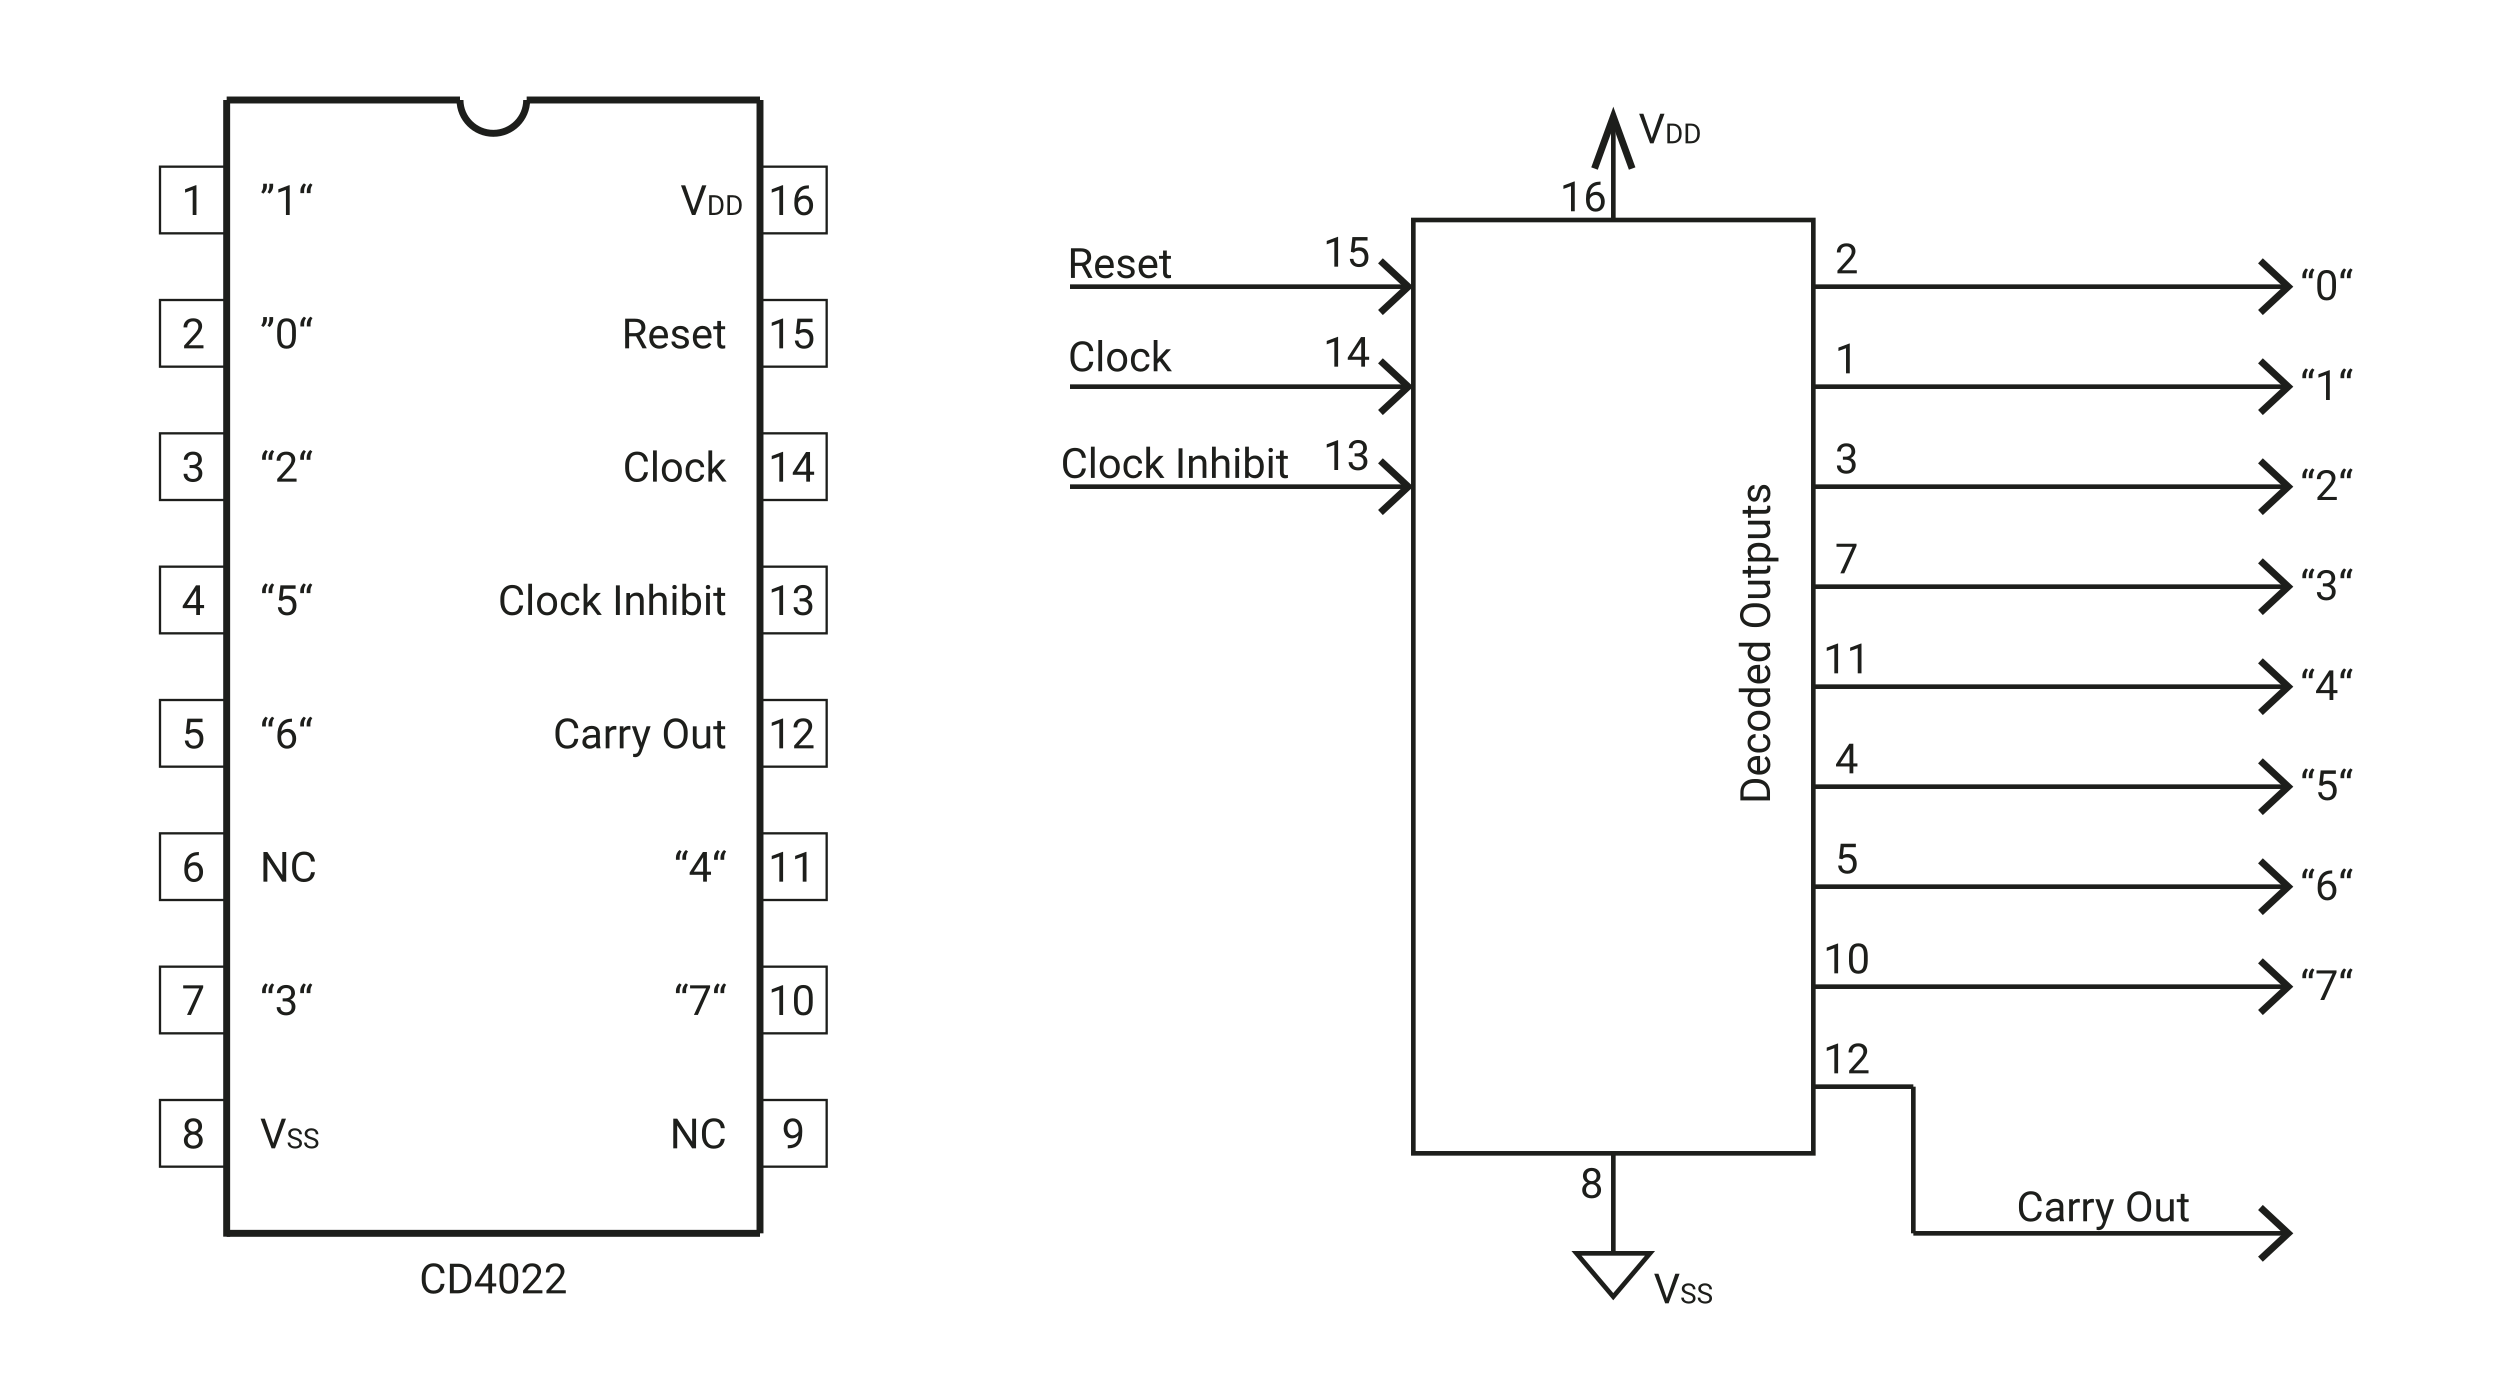 <?xml version="1.0" encoding="UTF-8"?><svg xmlns="http://www.w3.org/2000/svg" viewBox="0 0 1080 600.48"><defs><style>.cls-1{stroke-width:3px;}.cls-1,.cls-2,.cls-3,.cls-4{fill:none;stroke:#1d1e1b;stroke-miterlimit:10;}.cls-5{fill:#1d1e1b;}.cls-2{stroke-width:2px;}.cls-3{stroke-width:2.03px;}</style></defs><g id="Line"><line class="cls-1" x1="97.92" y1="43.2" x2="198.72" y2="43.2"/><line class="cls-1" x1="227.52" y1="43.2" x2="328.32" y2="43.2"/><path class="cls-1" d="M227.52,43.2c0,7.95-6.45,14.4-14.4,14.4s-14.4-6.45-14.4-14.4"/><rect class="cls-4" x="69.12" y="72" width="28.8" height="28.8"/><rect class="cls-4" x="69.12" y="129.6" width="28.8" height="28.8"/><rect class="cls-4" x="69.12" y="187.2" width="28.8" height="28.8"/><line class="cls-1" x1="97.92" y1="43.2" x2="97.92" y2="534.24"/><line class="cls-1" x1="97.92" y1="532.8" x2="328.32" y2="532.8"/><line class="cls-1" x1="328.32" y1="43.2" x2="328.32" y2="532.8"/><rect class="cls-4" x="69.12" y="244.8" width="28.8" height="28.8"/><rect class="cls-4" x="69.12" y="302.4" width="28.8" height="28.8"/><rect class="cls-4" x="69.12" y="360" width="28.8" height="28.8"/><rect class="cls-4" x="69.12" y="417.6" width="28.8" height="28.8"/><rect class="cls-4" x="328.32" y="187.2" width="28.8" height="28.8"/><rect class="cls-4" x="328.32" y="244.8" width="28.8" height="28.8"/><rect class="cls-4" x="328.32" y="302.4" width="28.8" height="28.8"/><rect class="cls-4" x="328.32" y="360" width="28.8" height="28.8"/><rect class="cls-4" x="328.32" y="417.6" width="28.8" height="28.8"/><rect class="cls-4" x="328.32" y="475.2" width="28.8" height="28.8"/><rect class="cls-4" x="69.12" y="475.2" width="28.8" height="28.8"/><rect class="cls-4" x="328.32" y="72" width="28.8" height="28.8"/><rect class="cls-4" x="328.32" y="129.6" width="28.8" height="28.8"/><rect class="cls-2" x="610.56" y="95.04" width="172.8" height="403.2"/><g><line class="cls-2" x1="783.36" y1="123.84" x2="987.47" y2="123.84"/><polygon class="cls-5" points="977.53 136.11 975.48 133.91 986.32 123.84 975.48 113.77 977.53 111.57 990.72 123.84 977.53 136.11"/></g><g><line class="cls-2" x1="783.36" y1="167.04" x2="987.47" y2="167.04"/><polygon class="cls-5" points="977.53 179.31 975.48 177.11 986.32 167.04 975.48 156.97 977.53 154.77 990.72 167.04 977.53 179.31"/></g><g><line class="cls-2" x1="783.36" y1="210.24" x2="987.47" y2="210.24"/><polygon class="cls-5" points="977.53 222.51 975.48 220.31 986.32 210.24 975.48 200.17 977.53 197.97 990.72 210.24 977.53 222.51"/></g><g><line class="cls-2" x1="783.36" y1="253.44" x2="987.47" y2="253.44"/><polygon class="cls-5" points="977.53 265.71 975.48 263.51 986.32 253.44 975.48 243.37 977.53 241.17 990.72 253.44 977.53 265.71"/></g><g><line class="cls-2" x1="783.36" y1="296.64" x2="987.47" y2="296.64"/><polygon class="cls-5" points="977.53 308.91 975.48 306.71 986.32 296.64 975.48 286.57 977.53 284.37 990.72 296.64 977.53 308.91"/></g><g><line class="cls-2" x1="783.36" y1="339.84" x2="987.47" y2="339.84"/><polygon class="cls-5" points="977.53 352.11 975.48 349.91 986.32 339.84 975.48 329.77 977.53 327.57 990.72 339.84 977.53 352.11"/></g><g><line class="cls-2" x1="783.36" y1="383.04" x2="987.47" y2="383.04"/><polygon class="cls-5" points="977.53 395.31 975.48 393.11 986.32 383.04 975.48 372.97 977.53 370.77 990.72 383.04 977.53 395.31"/></g><g><line class="cls-2" x1="783.36" y1="426.24" x2="987.47" y2="426.24"/><polygon class="cls-5" points="977.53 438.51 975.48 436.31 986.32 426.24 975.48 416.17 977.53 413.97 990.72 426.24 977.53 438.51"/></g><line class="cls-2" x1="783.36" y1="469.44" x2="826.56" y2="469.44"/><g><line class="cls-2" x1="462.24" y1="123.84" x2="607.31" y2="123.84"/><polygon class="cls-5" points="597.37 136.11 595.32 133.91 606.16 123.84 595.32 113.77 597.37 111.57 610.56 123.84 597.37 136.11"/></g><g><line class="cls-2" x1="462.24" y1="167.04" x2="607.31" y2="167.04"/><polygon class="cls-5" points="597.37 179.31 595.32 177.11 606.16 167.04 595.32 156.97 597.37 154.77 610.56 167.04 597.37 179.31"/></g><g><line class="cls-2" x1="462.24" y1="210.24" x2="607.31" y2="210.24"/><polygon class="cls-5" points="597.37 222.51 595.32 220.31 606.16 210.24 595.32 200.17 597.37 197.97 610.56 210.24 597.37 222.51"/></g><g><line class="cls-2" x1="696.96" y1="95.04" x2="696.96" y2="54.56"/><polygon class="cls-5" points="706.5 72.29 703.68 73.32 696.96 54.85 690.24 73.32 687.42 72.29 696.96 46.08 706.5 72.29"/></g><line class="cls-2" x1="696.96" y1="498.24" x2="696.96" y2="541.44"/><line class="cls-2" x1="826.56" y1="532.8" x2="826.56" y2="469.44"/><g><line class="cls-2" x1="826.56" y1="532.8" x2="987.47" y2="532.8"/><polygon class="cls-5" points="977.53 545.07 975.48 542.87 986.32 532.8 975.48 522.73 977.53 520.53 990.72 532.8 977.53 545.07"/></g><polygon class="cls-3" points="696.92 541.44 712.8 541.44 704.86 550.8 696.92 560.16 688.98 550.8 681.04 541.44 696.92 541.44"/></g><g id="TEXT_Vector"><path class="cls-5" d="M84.87,92.87h-1.63v-10.84l-3.28,1.2v-1.48l4.66-1.75h.25v12.86Z"/><path class="cls-5" d="M87.91,150.47h-8.38v-1.17l4.43-4.92c.66-.74,1.11-1.35,1.36-1.81s.37-.95,.37-1.45c0-.67-.2-1.22-.61-1.64s-.94-.64-1.62-.64c-.81,0-1.44,.23-1.89,.69s-.67,1.1-.67,1.92h-1.63c0-1.18,.38-2.13,1.14-2.86s1.77-1.09,3.05-1.09c1.19,0,2.13,.31,2.82,.94s1.04,1.45,1.04,2.49c0,1.26-.8,2.76-2.41,4.5l-3.43,3.72h6.42v1.33Z"/><path class="cls-5" d="M81.89,200.88h1.22c.77-.01,1.37-.21,1.81-.61s.66-.92,.66-1.59c0-1.5-.75-2.25-2.24-2.25-.7,0-1.26,.2-1.68,.6s-.63,.93-.63,1.6h-1.63c0-1.01,.37-1.86,1.11-2.53s1.68-1.01,2.83-1.01c1.21,0,2.15,.32,2.84,.96s1.03,1.53,1.03,2.66c0,.56-.18,1.1-.54,1.62s-.85,.91-1.47,1.17c.7,.22,1.25,.59,1.63,1.11s.58,1.15,.58,1.89c0,1.15-.38,2.06-1.12,2.73s-1.73,1.01-2.93,1.01-2.18-.33-2.93-.98-1.13-1.51-1.13-2.58h1.63c0,.67,.22,1.21,.66,1.62s1.03,.61,1.77,.61c.79,0,1.39-.21,1.8-.62s.62-1,.62-1.77-.23-1.32-.69-1.71-1.12-.6-1.98-.62h-1.22v-1.33Z"/><path class="cls-5" d="M86.39,261.37h1.78v1.33h-1.78v2.97h-1.63v-2.97h-5.83v-.96l5.73-8.87h1.73v8.5Zm-5.62,0h3.98v-6.28l-.19,.35-3.79,5.92Z"/><path class="cls-5" d="M80.28,316.85l.65-6.38h6.56v1.5h-5.18l-.39,3.49c.63-.37,1.34-.55,2.14-.55,1.17,0,2.09,.38,2.78,1.16s1.03,1.81,1.03,3.12-.36,2.36-1.07,3.12-1.71,1.14-2.98,1.14c-1.13,0-2.05-.31-2.77-.94s-1.12-1.49-1.22-2.6h1.54c.1,.73,.36,1.28,.78,1.66s.98,.56,1.67,.56c.76,0,1.35-.26,1.78-.77s.65-1.23,.65-2.14c0-.86-.23-1.54-.7-2.06s-1.09-.78-1.86-.78c-.71,0-1.27,.16-1.67,.47l-.43,.35-1.3-.33Z"/><path class="cls-5" d="M85.91,368.06v1.38h-.3c-1.27,.02-2.27,.4-3.02,1.12s-1.18,1.75-1.3,3.07c.67-.77,1.59-1.16,2.76-1.16s2,.39,2.67,1.18,1,1.8,1,3.04c0,1.32-.36,2.37-1.08,3.16s-1.68,1.19-2.89,1.19-2.22-.47-2.98-1.41-1.14-2.15-1.14-3.63v-.62c0-2.36,.5-4.16,1.51-5.4s2.5-1.88,4.49-1.91h.29Zm-2.14,5.77c-.56,0-1.07,.17-1.54,.5s-.79,.75-.98,1.26v.6c0,1.05,.24,1.9,.71,2.55s1.07,.97,1.78,.97,1.31-.27,1.73-.81,.63-1.25,.63-2.12-.21-1.59-.64-2.13-.99-.81-1.69-.81Z"/><path class="cls-5" d="M87.79,426.58l-5.3,11.88h-1.71l5.28-11.46h-6.93v-1.34h8.65v.91Z"/><g><path class="cls-5" d="M338.3,208.07h-1.63v-10.84l-3.28,1.2v-1.48l4.66-1.75h.25v12.86Z"/><path class="cls-5" d="M349.93,203.77h1.78v1.33h-1.78v2.97h-1.63v-2.97h-5.83v-.96l5.73-8.87h1.73v8.5Zm-5.62,0h3.98v-6.28l-.19,.35-3.79,5.92Z"/></g><g><path class="cls-5" d="M338.3,265.67h-1.63v-10.84l-3.28,1.2v-1.48l4.66-1.75h.25v12.86Z"/><path class="cls-5" d="M345.43,258.48h1.22c.77-.01,1.37-.21,1.81-.61s.66-.92,.66-1.59c0-1.5-.75-2.25-2.24-2.25-.7,0-1.26,.2-1.68,.6s-.63,.93-.63,1.6h-1.63c0-1.01,.37-1.86,1.11-2.53s1.68-1.01,2.83-1.01c1.21,0,2.15,.32,2.84,.96s1.03,1.53,1.03,2.66c0,.56-.18,1.1-.54,1.62s-.85,.91-1.47,1.17c.7,.22,1.25,.59,1.63,1.11s.58,1.15,.58,1.89c0,1.15-.38,2.06-1.12,2.73s-1.73,1.01-2.93,1.01-2.18-.33-2.93-.98-1.13-1.51-1.13-2.58h1.63c0,.67,.22,1.21,.66,1.62s1.03,.61,1.77,.61c.79,0,1.39-.21,1.8-.62s.62-1,.62-1.77-.23-1.32-.69-1.71-1.12-.6-1.98-.62h-1.22v-1.33Z"/></g><g><path class="cls-5" d="M338.3,323.27h-1.63v-10.84l-3.28,1.2v-1.48l4.66-1.75h.25v12.86Z"/><path class="cls-5" d="M351.45,323.27h-8.38v-1.17l4.43-4.92c.66-.74,1.11-1.35,1.36-1.81s.37-.95,.37-1.45c0-.67-.2-1.22-.61-1.64s-.94-.64-1.62-.64c-.81,0-1.44,.23-1.89,.69s-.67,1.1-.67,1.92h-1.63c0-1.18,.38-2.13,1.14-2.86s1.77-1.09,3.05-1.09c1.19,0,2.13,.31,2.82,.94s1.04,1.45,1.04,2.49c0,1.26-.8,2.76-2.41,4.5l-3.43,3.72h6.42v1.33Z"/></g><g><path class="cls-5" d="M338.3,380.87h-1.63v-10.84l-3.28,1.2v-1.48l4.66-1.75h.25v12.86Z"/><path class="cls-5" d="M348.41,380.87h-1.63v-10.84l-3.28,1.2v-1.48l4.66-1.75h.25v12.86Z"/></g><g><path class="cls-5" d="M338.3,438.47h-1.63v-10.84l-3.28,1.2v-1.48l4.66-1.75h.25v12.86Z"/><path class="cls-5" d="M351.09,433.01c0,1.9-.33,3.32-.98,4.25s-1.67,1.39-3.05,1.39-2.38-.45-3.03-1.36-1-2.26-1.02-4.06v-2.17c0-1.88,.33-3.28,.98-4.19s1.67-1.37,3.06-1.37,2.39,.44,3.04,1.32,.98,2.24,1,4.08v2.11Zm-1.63-2.22c0-1.38-.19-2.38-.58-3.01s-1-.94-1.84-.94-1.44,.31-1.82,.94-.58,1.59-.59,2.89v2.6c0,1.38,.2,2.4,.6,3.06s1.01,.99,1.82,.99,1.4-.31,1.79-.93,.59-1.6,.61-2.94v-2.66Z"/></g><path class="cls-5" d="M344.96,490.44c-.34,.4-.75,.73-1.22,.98s-.99,.37-1.55,.37c-.74,0-1.38-.18-1.93-.54s-.97-.87-1.27-1.53c-.3-.66-.45-1.39-.45-2.18,0-.86,.16-1.63,.49-2.31s.79-1.21,1.38-1.57,1.29-.54,2.09-.54c1.27,0,2.26,.47,2.99,1.42,.73,.95,1.09,2.24,1.09,3.87v.47c0,2.49-.49,4.31-1.48,5.45-.98,1.15-2.47,1.73-4.46,1.76h-.32v-1.38h.34c1.34-.02,2.37-.37,3.09-1.05,.72-.68,1.11-1.74,1.18-3.21Zm-2.5,0c.54,0,1.05-.17,1.51-.5s.8-.75,1.01-1.24v-.65c0-1.07-.23-1.93-.69-2.6s-1.05-1-1.76-1-1.29,.27-1.72,.82c-.43,.55-.65,1.27-.65,2.17s.21,1.59,.63,2.16c.42,.56,.98,.85,1.68,.85Z"/><g><path class="cls-5" d="M118.04,493.83l3.66-10.56h1.85l-4.75,12.8h-1.49l-4.74-12.8h1.84l3.64,10.56Z"/><path class="cls-5" d="M127.28,492.26c-.96-.28-1.67-.62-2.11-1.02s-.66-.9-.66-1.5c0-.67,.27-1.23,.81-1.67s1.24-.66,2.09-.66c.59,0,1.11,.11,1.57,.34s.81,.54,1.07,.94,.38,.83,.38,1.31h-1.13c0-.52-.16-.92-.49-1.22s-.79-.44-1.39-.44c-.55,0-.99,.12-1.3,.37-.31,.24-.47,.58-.47,1.02,0,.35,.15,.64,.44,.88,.29,.24,.8,.46,1.51,.66,.71,.2,1.26,.42,1.66,.66s.7,.52,.89,.84,.29,.7,.29,1.13c0,.69-.27,1.25-.81,1.66s-1.26,.62-2.16,.62c-.59,0-1.13-.11-1.64-.34s-.9-.53-1.17-.92-.41-.83-.41-1.33h1.13c0,.52,.19,.92,.57,1.22s.89,.45,1.53,.45c.59,0,1.05-.12,1.37-.36s.47-.57,.47-.99-.15-.74-.44-.97-.82-.45-1.59-.68Z"/><path class="cls-5" d="M134.39,492.26c-.96-.28-1.67-.62-2.11-1.02s-.66-.9-.66-1.5c0-.67,.27-1.23,.81-1.67s1.24-.66,2.09-.66c.59,0,1.11,.11,1.57,.34s.81,.54,1.07,.94,.38,.83,.38,1.31h-1.13c0-.52-.16-.92-.49-1.22s-.79-.44-1.39-.44c-.55,0-.99,.12-1.3,.37-.31,.24-.47,.58-.47,1.02,0,.35,.15,.64,.44,.88,.29,.24,.8,.46,1.51,.66,.71,.2,1.26,.42,1.66,.66s.7,.52,.89,.84,.29,.7,.29,1.13c0,.69-.27,1.25-.81,1.66s-1.26,.62-2.16,.62c-.59,0-1.13-.11-1.64-.34s-.9-.53-1.17-.92-.41-.83-.41-1.33h1.13c0,.52,.19,.92,.57,1.22s.89,.45,1.53,.45c.59,0,1.05-.12,1.37-.36s.47-.57,.47-.99-.15-.74-.44-.97-.82-.45-1.59-.68Z"/></g><g><path class="cls-5" d="M299.65,90.63l3.66-10.56h1.85l-4.75,12.8h-1.49l-4.74-12.8h1.84l3.64,10.56Z"/><path class="cls-5" d="M306.37,92.87v-8.53h2.41c.74,0,1.4,.16,1.97,.49s1.01,.79,1.32,1.4,.47,1.3,.47,2.09v.54c0,.8-.16,1.51-.47,2.12s-.75,1.07-1.33,1.39-1.25,.49-2.01,.5h-2.36Zm1.12-7.61v6.69h1.18c.87,0,1.54-.27,2.02-.81,.48-.54,.72-1.31,.72-2.3v-.5c0-.97-.23-1.72-.68-2.26-.46-.54-1.1-.81-1.94-.82h-1.31Z"/><path class="cls-5" d="M314.24,92.87v-8.53h2.41c.74,0,1.4,.16,1.97,.49s1.01,.79,1.32,1.4,.47,1.3,.47,2.09v.54c0,.8-.16,1.51-.47,2.12s-.75,1.07-1.33,1.39-1.25,.49-2.01,.5h-2.36Zm1.12-7.61v6.69h1.18c.87,0,1.54-.27,2.02-.81,.48-.54,.72-1.31,.72-2.3v-.5c0-.97-.23-1.72-.68-2.26-.46-.54-1.1-.81-1.94-.82h-1.31Z"/></g><g><path class="cls-5" d="M192.04,554.66c-.16,1.35-.66,2.4-1.5,3.13s-1.96,1.1-3.35,1.1c-1.51,0-2.72-.54-3.63-1.63s-1.37-2.53-1.37-4.35v-1.23c0-1.19,.21-2.24,.64-3.14s1.03-1.59,1.81-2.08,1.68-.73,2.71-.73c1.36,0,2.45,.38,3.27,1.14s1.3,1.81,1.43,3.15h-1.7c-.15-1.02-.46-1.76-.95-2.22-.49-.46-1.17-.69-2.05-.69-1.08,0-1.92,.4-2.54,1.2-.61,.8-.92,1.93-.92,3.4v1.24c0,1.39,.29,2.5,.87,3.32,.58,.82,1.39,1.23,2.43,1.23,.94,0,1.66-.21,2.16-.64s.83-1.17,1-2.22h1.7Z"/><path class="cls-5" d="M194.35,558.72v-12.8h3.61c1.11,0,2.1,.25,2.95,.74s1.52,1.19,1.98,2.1,.7,1.95,.71,3.13v.82c0,1.21-.23,2.26-.7,3.17s-1.13,1.61-2,2.09-1.87,.74-3.02,.75h-3.54Zm1.69-11.42v10.04h1.78c1.3,0,2.31-.4,3.04-1.21,.72-.81,1.09-1.96,1.09-3.46v-.75c0-1.45-.34-2.58-1.02-3.39s-1.65-1.22-2.9-1.23h-1.97Z"/><path class="cls-5" d="M212.59,554.42h1.78v1.33h-1.78v2.97h-1.63v-2.97h-5.83v-.96l5.73-8.87h1.73v8.5Zm-5.62,0h3.98v-6.28l-.19,.35-3.79,5.92Z"/><path class="cls-5" d="M223.86,553.26c0,1.9-.33,3.32-.98,4.25s-1.67,1.39-3.05,1.39-2.38-.45-3.03-1.36-1-2.26-1.02-4.06v-2.17c0-1.88,.33-3.28,.98-4.19s1.67-1.37,3.06-1.37,2.39,.44,3.04,1.32,.98,2.24,1,4.08v2.11Zm-1.63-2.22c0-1.38-.19-2.38-.58-3.01s-1-.95-1.84-.95-1.44,.31-1.82,.94-.58,1.59-.59,2.89v2.6c0,1.38,.2,2.4,.6,3.06s1.01,.99,1.82,.99,1.4-.31,1.79-.93,.59-1.6,.61-2.94v-2.66Z"/><path class="cls-5" d="M234.33,558.72h-8.38v-1.17l4.43-4.92c.66-.74,1.11-1.35,1.36-1.81s.37-.95,.37-1.45c0-.67-.2-1.22-.61-1.64s-.94-.64-1.62-.64c-.81,0-1.44,.23-1.89,.69s-.67,1.1-.67,1.92h-1.63c0-1.18,.38-2.13,1.14-2.86s1.77-1.09,3.05-1.09c1.19,0,2.13,.31,2.82,.94s1.04,1.45,1.04,2.49c0,1.26-.8,2.76-2.41,4.5l-3.43,3.72h6.42v1.33Z"/><path class="cls-5" d="M244.44,558.72h-8.38v-1.17l4.43-4.92c.66-.74,1.11-1.35,1.36-1.81s.37-.95,.37-1.45c0-.67-.2-1.22-.61-1.64s-.94-.64-1.62-.64c-.81,0-1.44,.23-1.89,.69s-.67,1.1-.67,1.92h-1.63c0-1.18,.38-2.13,1.14-2.86s1.77-1.09,3.05-1.09c1.19,0,2.13,.31,2.82,.94s1.04,1.45,1.04,2.49c0,1.26-.8,2.76-2.41,4.5l-3.43,3.72h6.42v1.33Z"/></g><path class="cls-5" d="M87.29,486.61c0,.64-.17,1.21-.51,1.71s-.79,.89-1.37,1.17c.67,.29,1.2,.71,1.59,1.26s.58,1.17,.58,1.87c0,1.11-.37,1.99-1.12,2.65s-1.73,.98-2.95,.98-2.22-.33-2.96-.99-1.11-1.54-1.11-2.64c0-.69,.19-1.32,.57-1.87s.9-.98,1.57-1.27c-.57-.28-1.02-.67-1.34-1.17s-.49-1.06-.49-1.7c0-1.08,.35-1.93,1.04-2.57s1.6-.95,2.73-.95,2.03,.32,2.73,.95,1.04,1.49,1.04,2.57Zm-1.33,5.97c0-.71-.23-1.3-.68-1.75s-1.05-.68-1.78-.68-1.32,.22-1.76,.67-.66,1.03-.66,1.76,.22,1.3,.65,1.71,1.03,.62,1.8,.62,1.36-.21,1.79-.63,.65-.99,.65-1.71Zm-2.44-8.15c-.64,0-1.16,.2-1.55,.59s-.59,.93-.59,1.61,.19,1.18,.58,1.58,.91,.6,1.56,.6,1.17-.2,1.56-.6,.58-.93,.58-1.58-.2-1.18-.61-1.59-.92-.62-1.54-.62Z"/><g><path class="cls-5" d="M338.3,92.87h-1.63v-10.84l-3.28,1.2v-1.48l4.66-1.75h.25v12.86Z"/><path class="cls-5" d="M349.44,80.06v1.38h-.3c-1.27,.02-2.27,.4-3.02,1.12s-1.18,1.75-1.3,3.07c.67-.77,1.59-1.16,2.76-1.16s2,.39,2.67,1.18,1,1.8,1,3.04c0,1.32-.36,2.37-1.08,3.16s-1.68,1.19-2.89,1.19-2.22-.47-2.98-1.41-1.14-2.15-1.14-3.63v-.62c0-2.36,.5-4.16,1.51-5.4s2.5-1.88,4.49-1.91h.29Zm-2.14,5.77c-.56,0-1.07,.17-1.54,.5s-.79,.75-.98,1.26v.6c0,1.05,.24,1.9,.71,2.55s1.07,.97,1.78,.97,1.31-.27,1.73-.81,.63-1.25,.63-2.12-.21-1.59-.64-2.13-.99-.81-1.69-.81Z"/></g><g><path class="cls-5" d="M338.3,150.47h-1.63v-10.84l-3.28,1.2v-1.48l4.66-1.75h.25v12.86Z"/><path class="cls-5" d="M343.81,144.05l.65-6.38h6.56v1.5h-5.18l-.39,3.49c.63-.37,1.34-.55,2.14-.55,1.17,0,2.09,.38,2.78,1.16s1.03,1.81,1.03,3.12-.36,2.36-1.07,3.12-1.71,1.14-2.98,1.14c-1.13,0-2.05-.31-2.77-.94s-1.12-1.49-1.22-2.6h1.54c.1,.73,.36,1.28,.78,1.66s.98,.56,1.67,.56c.76,0,1.35-.26,1.78-.77s.65-1.23,.65-2.14c0-.86-.23-1.54-.7-2.06s-1.09-.78-1.86-.78c-.71,0-1.27,.16-1.67,.47l-.43,.35-1.3-.33Z"/></g><g><path class="cls-5" d="M113.77,83.67l-.92-.63c.54-.76,.83-1.56,.84-2.41v-1.27h1.61v1.14c0,.59-.15,1.17-.44,1.75s-.65,1.05-1.09,1.41Zm2.7,0l-.92-.63c.54-.76,.83-1.56,.84-2.41v-1.27h1.61v1.14c0,.59-.15,1.17-.44,1.75s-.65,1.05-1.09,1.41Z"/><path class="cls-5" d="M125.15,92.87h-1.63v-10.84l-3.28,1.2v-1.48l4.66-1.75h.25v12.86Z"/><path class="cls-5" d="M131.3,79.2l.93,.63c-.54,.74-.83,1.55-.84,2.41v1.2h-1.62v-1.02c0-.6,.14-1.19,.43-1.78s.65-1.07,1.1-1.44Zm2.77,0l.93,.63c-.54,.74-.83,1.55-.84,2.41v1.2h-1.62v-1.02c0-.6,.14-1.19,.43-1.78s.65-1.07,1.1-1.44Z"/></g><g><path class="cls-5" d="M113.77,141.27l-.92-.63c.54-.76,.83-1.56,.84-2.41v-1.27h1.61v1.14c0,.59-.15,1.17-.44,1.75s-.65,1.05-1.09,1.41Zm2.7,0l-.92-.63c.54-.76,.83-1.56,.84-2.41v-1.27h1.61v1.14c0,.59-.15,1.17-.44,1.75s-.65,1.05-1.09,1.41Z"/><path class="cls-5" d="M127.83,145.01c0,1.9-.33,3.32-.98,4.25s-1.67,1.39-3.05,1.39-2.38-.45-3.03-1.36-1-2.26-1.02-4.06v-2.17c0-1.88,.33-3.28,.98-4.19s1.67-1.37,3.06-1.37,2.39,.44,3.04,1.32,.98,2.24,1,4.08v2.11Zm-1.63-2.22c0-1.38-.19-2.38-.58-3.01s-1-.94-1.84-.94-1.44,.31-1.82,.94-.58,1.59-.59,2.89v2.6c0,1.38,.2,2.4,.6,3.06s1.01,.99,1.82,.99,1.4-.31,1.79-.93,.59-1.6,.61-2.94v-2.66Z"/><path class="cls-5" d="M131.3,136.8l.93,.63c-.54,.74-.83,1.55-.84,2.41v1.2h-1.62v-1.02c0-.6,.14-1.19,.43-1.78s.65-1.07,1.1-1.44Zm2.77,0l.93,.63c-.54,.74-.83,1.55-.84,2.41v1.2h-1.62v-1.02c0-.6,.14-1.19,.43-1.78s.65-1.07,1.1-1.44Z"/></g><g><path class="cls-5" d="M114.76,194.4l.93,.63c-.54,.74-.83,1.55-.84,2.41v1.2h-1.62v-1.02c0-.6,.14-1.19,.43-1.78s.65-1.07,1.1-1.44Zm2.77,0l.93,.63c-.54,.74-.83,1.55-.84,2.41v1.2h-1.62v-1.02c0-.6,.14-1.19,.43-1.78s.65-1.07,1.1-1.44Z"/><path class="cls-5" d="M128.13,208.07h-8.38v-1.17l4.43-4.92c.66-.74,1.11-1.35,1.36-1.81s.37-.95,.37-1.45c0-.67-.2-1.22-.61-1.64s-.94-.64-1.62-.64c-.81,0-1.44,.23-1.89,.69s-.67,1.1-.67,1.92h-1.63c0-1.18,.38-2.13,1.14-2.86s1.77-1.09,3.05-1.09c1.19,0,2.13,.31,2.82,.94s1.04,1.45,1.04,2.49c0,1.26-.8,2.76-2.41,4.5l-3.43,3.72h6.42v1.33Z"/><path class="cls-5" d="M131.23,194.4l.93,.63c-.54,.74-.83,1.55-.84,2.41v1.2h-1.62v-1.02c0-.6,.14-1.19,.43-1.78s.65-1.07,1.1-1.44Zm2.77,0l.93,.63c-.54,.74-.83,1.55-.84,2.41v1.2h-1.62v-1.02c0-.6,.14-1.19,.43-1.78s.65-1.07,1.1-1.44Z"/></g><g><path class="cls-5" d="M114.76,252l.93,.63c-.54,.74-.83,1.55-.84,2.41v1.2h-1.62v-1.02c0-.6,.14-1.19,.43-1.78s.65-1.07,1.1-1.44Zm2.77,0l.93,.63c-.54,.74-.83,1.55-.84,2.41v1.2h-1.62v-1.02c0-.6,.14-1.19,.43-1.78s.65-1.07,1.1-1.44Z"/><path class="cls-5" d="M120.49,259.25l.65-6.38h6.56v1.5h-5.18l-.39,3.49c.63-.37,1.34-.55,2.14-.55,1.17,0,2.09,.39,2.78,1.16s1.03,1.81,1.03,3.12-.36,2.36-1.07,3.12-1.71,1.14-2.98,1.14c-1.13,0-2.05-.31-2.77-.94s-1.12-1.49-1.22-2.6h1.54c.1,.73,.36,1.28,.78,1.66s.98,.56,1.67,.56c.76,0,1.35-.26,1.78-.77s.65-1.23,.65-2.14c0-.86-.23-1.54-.7-2.06s-1.09-.78-1.86-.78c-.71,0-1.27,.16-1.67,.47l-.43,.35-1.3-.33Z"/><path class="cls-5" d="M131.23,252l.93,.63c-.54,.74-.83,1.55-.84,2.41v1.2h-1.62v-1.02c0-.6,.14-1.19,.43-1.78s.65-1.07,1.1-1.44Zm2.77,0l.93,.63c-.54,.74-.83,1.55-.84,2.41v1.2h-1.62v-1.02c0-.6,.14-1.19,.43-1.78s.65-1.07,1.1-1.44Z"/></g><g><path class="cls-5" d="M114.76,309.6l.93,.63c-.54,.74-.83,1.55-.84,2.41v1.2h-1.62v-1.02c0-.6,.14-1.19,.43-1.78s.65-1.07,1.1-1.44Zm2.77,0l.93,.63c-.54,.74-.83,1.55-.84,2.41v1.2h-1.62v-1.02c0-.6,.14-1.19,.43-1.78s.65-1.07,1.1-1.44Z"/><path class="cls-5" d="M126.13,310.46v1.38h-.3c-1.27,.02-2.27,.4-3.02,1.12s-1.18,1.75-1.3,3.07c.67-.77,1.59-1.16,2.76-1.16s2,.39,2.67,1.18,1,1.8,1,3.04c0,1.32-.36,2.37-1.08,3.16s-1.68,1.19-2.89,1.19-2.22-.47-2.98-1.41-1.14-2.15-1.14-3.63v-.62c0-2.36,.5-4.16,1.51-5.4s2.5-1.88,4.49-1.91h.29Zm-2.14,5.77c-.56,0-1.07,.17-1.54,.5s-.79,.75-.98,1.26v.6c0,1.05,.24,1.9,.71,2.55s1.07,.97,1.78,.97,1.31-.27,1.73-.81,.63-1.25,.63-2.12-.21-1.59-.64-2.13-.99-.81-1.69-.81Z"/><path class="cls-5" d="M131.23,309.6l.93,.63c-.54,.74-.83,1.55-.84,2.41v1.2h-1.62v-1.02c0-.6,.14-1.19,.43-1.78s.65-1.07,1.1-1.44Zm2.77,0l.93,.63c-.54,.74-.83,1.55-.84,2.41v1.2h-1.62v-1.02c0-.6,.14-1.19,.43-1.78s.65-1.07,1.1-1.44Z"/></g><g><path class="cls-5" d="M123.64,380.87h-1.7l-6.44-9.86v9.86h-1.7v-12.8h1.7l6.46,9.91v-9.91h1.68v12.8Z"/><path class="cls-5" d="M136.05,376.81c-.16,1.35-.66,2.4-1.5,3.13s-1.96,1.1-3.35,1.1c-1.51,0-2.72-.54-3.63-1.63s-1.37-2.53-1.37-4.35v-1.23c0-1.19,.21-2.24,.64-3.14s1.03-1.59,1.81-2.08,1.68-.73,2.71-.73c1.36,0,2.45,.38,3.27,1.14s1.3,1.81,1.43,3.15h-1.7c-.15-1.02-.46-1.76-.95-2.22-.49-.46-1.17-.69-2.05-.69-1.08,0-1.92,.4-2.54,1.2-.61,.8-.92,1.93-.92,3.4v1.24c0,1.39,.29,2.5,.87,3.32,.58,.82,1.39,1.23,2.43,1.23,.94,0,1.66-.21,2.16-.64s.83-1.17,1-2.22h1.7Z"/></g><g><path class="cls-5" d="M114.76,424.8l.93,.63c-.54,.74-.83,1.55-.84,2.41v1.2h-1.62v-1.02c0-.6,.14-1.19,.43-1.78s.65-1.07,1.1-1.44Zm2.77,0l.93,.63c-.54,.74-.83,1.55-.84,2.41v1.2h-1.62v-1.02c0-.6,.14-1.19,.43-1.78s.65-1.07,1.1-1.44Z"/><path class="cls-5" d="M122.11,431.28h1.22c.77-.01,1.37-.21,1.81-.61s.66-.92,.66-1.59c0-1.5-.75-2.25-2.24-2.25-.7,0-1.26,.2-1.68,.6s-.63,.93-.63,1.6h-1.63c0-1.01,.37-1.86,1.11-2.53s1.68-1.01,2.83-1.01c1.21,0,2.15,.32,2.84,.96s1.03,1.53,1.03,2.66c0,.56-.18,1.1-.54,1.62s-.85,.91-1.47,1.17c.7,.22,1.25,.59,1.63,1.11s.58,1.15,.58,1.89c0,1.15-.38,2.06-1.12,2.73s-1.73,1.01-2.93,1.01-2.18-.33-2.93-.98-1.13-1.51-1.13-2.58h1.63c0,.67,.22,1.21,.66,1.62s1.03,.61,1.77,.61c.79,0,1.39-.21,1.8-.62s.62-1,.62-1.77-.23-1.32-.69-1.71-1.12-.6-1.98-.62h-1.22v-1.33Z"/><path class="cls-5" d="M131.23,424.8l.93,.63c-.54,.74-.83,1.55-.84,2.41v1.2h-1.62v-1.02c0-.6,.14-1.19,.43-1.78s.65-1.07,1.1-1.44Zm2.77,0l.93,.63c-.54,.74-.83,1.55-.84,2.41v1.2h-1.62v-1.02c0-.6,.14-1.19,.43-1.78s.65-1.07,1.1-1.44Z"/></g><g><path class="cls-5" d="M279.92,204.01c-.16,1.35-.66,2.4-1.5,3.13s-1.96,1.1-3.35,1.1c-1.51,0-2.72-.54-3.63-1.63s-1.37-2.53-1.37-4.35v-1.23c0-1.19,.21-2.24,.64-3.14s1.03-1.6,1.81-2.08,1.68-.73,2.71-.73c1.36,0,2.45,.38,3.27,1.14s1.3,1.81,1.43,3.15h-1.7c-.15-1.02-.46-1.76-.95-2.22s-1.17-.69-2.05-.69c-1.08,0-1.92,.4-2.54,1.2-.61,.8-.92,1.93-.92,3.4v1.24c0,1.39,.29,2.5,.87,3.32s1.39,1.23,2.43,1.23c.94,0,1.66-.21,2.16-.64s.83-1.16,1-2.22h1.7Z"/><path class="cls-5" d="M283.74,208.07h-1.63v-13.5h1.63v13.5Z"/><path class="cls-5" d="M285.91,203.22c0-.93,.18-1.77,.55-2.51s.88-1.32,1.53-1.72,1.4-.61,2.24-.61c1.29,0,2.34,.45,3.14,1.34s1.2,2.09,1.2,3.58v.11c0,.93-.18,1.76-.53,2.49s-.86,1.31-1.52,1.72-1.42,.62-2.27,.62c-1.29,0-2.33-.45-3.13-1.34s-1.2-2.08-1.2-3.56v-.11Zm1.63,.19c0,1.05,.24,1.9,.73,2.54s1.14,.96,1.96,.96,1.48-.32,1.97-.97,.73-1.55,.73-2.72c0-1.04-.25-1.89-.74-2.54s-1.15-.97-1.97-.97-1.45,.32-1.94,.96-.74,1.55-.74,2.74Z"/><path class="cls-5" d="M300.42,206.92c.58,0,1.09-.18,1.52-.53s.67-.79,.72-1.32h1.54c-.03,.54-.22,1.06-.56,1.56s-.81,.88-1.38,1.18-1.19,.44-1.83,.44c-1.29,0-2.32-.43-3.09-1.3s-1.15-2.05-1.15-3.55v-.27c0-.93,.17-1.75,.51-2.47s.83-1.28,1.46-1.68,1.39-.6,2.25-.6c1.07,0,1.95,.32,2.66,.96s1.08,1.47,1.13,2.49h-1.54c-.05-.62-.28-1.12-.7-1.52s-.94-.59-1.55-.59c-.83,0-1.47,.3-1.92,.89s-.68,1.45-.68,2.58v.31c0,1.1,.23,1.94,.68,2.53s1.1,.89,1.93,.89Z"/><path class="cls-5" d="M308.68,203.66l-1.02,1.06v3.34h-1.63v-13.5h1.63v8.17l.87-1.05,2.96-3.13h1.98l-3.7,3.97,4.13,5.54h-1.91l-3.31-4.4Z"/></g><g><path class="cls-5" d="M226.01,261.61c-.16,1.35-.66,2.4-1.5,3.13s-1.96,1.1-3.35,1.1c-1.51,0-2.72-.54-3.63-1.63s-1.37-2.53-1.37-4.35v-1.23c0-1.19,.21-2.24,.64-3.14s1.03-1.6,1.81-2.08,1.68-.73,2.71-.73c1.36,0,2.45,.38,3.27,1.14s1.3,1.81,1.43,3.15h-1.7c-.15-1.02-.46-1.76-.95-2.22s-1.17-.69-2.05-.69c-1.08,0-1.92,.4-2.54,1.2-.61,.8-.92,1.93-.92,3.4v1.24c0,1.39,.29,2.5,.87,3.32,.58,.82,1.39,1.23,2.43,1.23,.94,0,1.66-.21,2.16-.64s.83-1.16,1-2.22h1.7Z"/><path class="cls-5" d="M229.83,265.67h-1.63v-13.5h1.63v13.5Z"/><path class="cls-5" d="M232,260.82c0-.93,.18-1.77,.55-2.51s.88-1.32,1.53-1.72,1.4-.61,2.24-.61c1.29,0,2.34,.45,3.14,1.34s1.2,2.09,1.2,3.58v.11c0,.93-.18,1.76-.53,2.49s-.86,1.31-1.52,1.72-1.42,.62-2.27,.62c-1.29,0-2.33-.45-3.13-1.34s-1.2-2.08-1.2-3.56v-.11Zm1.63,.19c0,1.05,.24,1.9,.73,2.54s1.14,.96,1.96,.96,1.48-.32,1.97-.97,.73-1.55,.73-2.72c0-1.04-.25-1.89-.74-2.54s-1.15-.97-1.97-.97-1.45,.32-1.94,.96-.74,1.55-.74,2.74Z"/><path class="cls-5" d="M246.51,264.52c.58,0,1.09-.18,1.52-.53s.67-.79,.72-1.32h1.54c-.03,.54-.22,1.06-.56,1.56s-.81,.88-1.38,1.18-1.19,.44-1.83,.44c-1.29,0-2.32-.43-3.09-1.3s-1.15-2.05-1.15-3.55v-.27c0-.93,.17-1.75,.51-2.47s.83-1.28,1.46-1.68,1.39-.6,2.25-.6c1.07,0,1.95,.32,2.66,.96s1.08,1.47,1.13,2.49h-1.54c-.05-.62-.28-1.12-.7-1.52s-.94-.59-1.55-.59c-.83,0-1.47,.3-1.92,.89s-.68,1.45-.68,2.58v.31c0,1.1,.23,1.94,.68,2.53s1.1,.89,1.93,.89Z"/><path class="cls-5" d="M254.77,261.26l-1.02,1.06v3.34h-1.63v-13.5h1.63v8.17l.87-1.05,2.96-3.13h1.98l-3.7,3.97,4.13,5.54h-1.91l-3.31-4.4Z"/><path class="cls-5" d="M267.76,265.67h-1.69v-12.8h1.69v12.8Z"/><path class="cls-5" d="M272.13,256.16l.05,1.2c.73-.91,1.68-1.37,2.85-1.37,2.01,0,3.02,1.13,3.04,3.4v6.28h-1.63v-6.29c0-.69-.16-1.19-.47-1.52s-.79-.49-1.44-.49c-.53,0-.99,.14-1.39,.42s-.71,.65-.93,1.11v6.78h-1.63v-9.51h1.54Z"/><path class="cls-5" d="M282.15,257.31c.72-.88,1.66-1.33,2.81-1.33,2.01,0,3.02,1.13,3.04,3.4v6.28h-1.63v-6.29c0-.69-.16-1.19-.47-1.52s-.79-.49-1.44-.49c-.53,0-.99,.14-1.39,.42s-.71,.65-.93,1.11v6.78h-1.63v-13.5h1.63v5.14Z"/><path class="cls-5" d="M290.44,253.63c0-.26,.08-.49,.24-.67s.4-.27,.72-.27,.56,.09,.72,.27,.25,.4,.25,.67-.08,.48-.25,.66-.4,.26-.72,.26-.56-.09-.72-.26-.24-.4-.24-.66Zm1.76,12.03h-1.63v-9.51h1.63v9.51Z"/><path class="cls-5" d="M302.85,261.02c0,1.45-.33,2.62-1,3.5s-1.56,1.32-2.69,1.32c-1.2,0-2.13-.42-2.79-1.27l-.08,1.1h-1.49v-13.5h1.63v5.04c.66-.81,1.56-1.22,2.72-1.22s2.06,.44,2.72,1.31,.99,2.07,.99,3.59v.14Zm-1.63-.19c0-1.11-.21-1.96-.64-2.57s-1.04-.91-1.85-.91c-1.07,0-1.84,.5-2.31,1.49v4.11c.5,1,1.27,1.49,2.33,1.49,.78,0,1.39-.3,1.82-.91s.65-1.51,.65-2.73Z"/><path class="cls-5" d="M304.91,253.63c0-.26,.08-.49,.24-.67s.4-.27,.72-.27,.56,.09,.72,.27,.25,.4,.25,.67-.08,.48-.25,.66-.4,.26-.72,.26-.56-.09-.72-.26-.24-.4-.24-.66Zm1.76,12.03h-1.63v-9.51h1.63v9.51Z"/><path class="cls-5" d="M311.48,253.85v2.3h1.78v1.26h-1.78v5.9c0,.38,.08,.67,.24,.86s.43,.29,.81,.29c.19,0,.45-.04,.77-.11v1.31c-.43,.12-.84,.17-1.25,.17-.73,0-1.27-.22-1.64-.66s-.55-1.06-.55-1.87v-5.9h-1.73v-1.26h1.73v-2.3h1.63Z"/></g><g><path class="cls-5" d="M249.82,319.21c-.16,1.35-.66,2.4-1.5,3.13s-1.96,1.1-3.35,1.1c-1.51,0-2.72-.54-3.63-1.63s-1.37-2.53-1.37-4.35v-1.23c0-1.19,.21-2.24,.64-3.14s1.03-1.6,1.81-2.08,1.68-.72,2.71-.72c1.36,0,2.45,.38,3.27,1.14s1.3,1.81,1.43,3.15h-1.7c-.15-1.02-.46-1.76-.95-2.22-.49-.46-1.17-.69-2.05-.69-1.08,0-1.92,.4-2.54,1.2s-.92,1.93-.92,3.4v1.24c0,1.39,.29,2.5,.87,3.32,.58,.82,1.39,1.23,2.43,1.23,.94,0,1.66-.21,2.16-.64s.83-1.16,1-2.22h1.7Z"/><path class="cls-5" d="M257.74,323.27c-.09-.19-.17-.52-.23-1-.76,.79-1.66,1.18-2.71,1.18-.94,0-1.71-.27-2.31-.8s-.9-1.2-.9-2.02c0-.99,.38-1.76,1.13-2.31s1.81-.82,3.18-.82h1.58v-.75c0-.57-.17-1.02-.51-1.36s-.84-.5-1.5-.5c-.58,0-1.07,.15-1.46,.44s-.59,.65-.59,1.06h-1.63c0-.47,.17-.93,.51-1.38s.79-.79,1.37-1.05,1.21-.39,1.9-.39c1.1,0,1.95,.27,2.58,.82s.94,1.3,.97,2.26v4.38c0,.87,.11,1.57,.33,2.08v.14h-1.71Zm-2.7-1.24c.51,0,.99-.13,1.45-.4s.79-.61,.99-1.03v-1.95h-1.27c-1.99,0-2.99,.58-2.99,1.75,0,.51,.17,.91,.51,1.2s.78,.43,1.31,.43Z"/><path class="cls-5" d="M266.26,315.22c-.25-.04-.51-.06-.8-.06-1.07,0-1.79,.45-2.17,1.36v6.75h-1.63v-9.51h1.58l.03,1.1c.53-.85,1.29-1.27,2.27-1.27,.32,0,.56,.04,.72,.12v1.51Z"/><path class="cls-5" d="M272.35,315.22c-.25-.04-.51-.06-.8-.06-1.07,0-1.79,.45-2.17,1.36v6.75h-1.63v-9.51h1.58l.03,1.1c.53-.85,1.29-1.27,2.27-1.27,.32,0,.56,.04,.72,.12v1.51Z"/><path class="cls-5" d="M277.11,320.88l2.21-7.13h1.74l-3.82,10.98c-.59,1.58-1.53,2.37-2.82,2.37l-.31-.03-.61-.11v-1.32l.44,.04c.55,0,.98-.11,1.29-.33s.56-.63,.76-1.22l.36-.97-3.39-9.4h1.78l2.37,7.13Z"/><path class="cls-5" d="M297.07,317.28c0,1.25-.21,2.35-.63,3.28s-1.02,1.65-1.79,2.14-1.68,.74-2.71,.74-1.9-.25-2.68-.74-1.38-1.2-1.81-2.12-.65-1.98-.66-3.19v-.92c0-1.23,.21-2.32,.64-3.26s1.03-1.67,1.81-2.17,1.68-.75,2.69-.75,1.93,.25,2.71,.74,1.38,1.21,1.81,2.15,.63,2.04,.63,3.28v.81Zm-1.68-.83c0-1.52-.3-2.68-.91-3.49s-1.46-1.22-2.56-1.22-1.91,.41-2.52,1.22-.93,1.94-.94,3.38v.94c0,1.47,.31,2.63,.93,3.47s1.47,1.26,2.55,1.26,1.93-.4,2.53-1.19,.91-1.93,.92-3.41v-.95Z"/><path class="cls-5" d="M305.22,322.33c-.63,.74-1.56,1.12-2.79,1.12-1.01,0-1.79-.29-2.32-.88s-.8-1.46-.8-2.61v-6.19h1.63v6.14c0,1.44,.59,2.16,1.76,2.16,1.24,0,2.07-.46,2.48-1.39v-6.92h1.63v9.51h-1.55l-.04-.94Z"/><path class="cls-5" d="M311.48,311.45v2.3h1.78v1.26h-1.78v5.9c0,.38,.08,.67,.24,.86s.43,.29,.81,.29c.19,0,.45-.04,.77-.11v1.31c-.43,.12-.84,.17-1.25,.17-.73,0-1.27-.22-1.64-.66s-.55-1.06-.55-1.87v-5.9h-1.73v-1.26h1.73v-2.3h1.63Z"/></g><g><path class="cls-5" d="M293.53,367.2l.93,.63c-.54,.74-.83,1.55-.84,2.41v1.2h-1.62v-1.02c0-.6,.14-1.19,.43-1.78s.65-1.07,1.1-1.44Zm2.77,0l.93,.63c-.54,.74-.83,1.55-.84,2.41v1.2h-1.62v-1.02c0-.6,.14-1.19,.43-1.78s.65-1.07,1.1-1.44Z"/><path class="cls-5" d="M305.38,376.57h1.78v1.33h-1.78v2.97h-1.63v-2.97h-5.83v-.96l5.73-8.87h1.73v8.5Zm-5.62,0h3.98v-6.28l-.19,.35-3.79,5.92Z"/><path class="cls-5" d="M310,367.2l.93,.63c-.54,.74-.83,1.55-.84,2.41v1.2h-1.62v-1.02c0-.6,.14-1.19,.43-1.78s.65-1.07,1.1-1.44Zm2.77,0l.93,.63c-.54,.74-.83,1.55-.84,2.41v1.2h-1.62v-1.02c0-.6,.14-1.19,.43-1.78s.65-1.07,1.1-1.44Z"/></g><g><path class="cls-5" d="M293.53,424.8l.93,.63c-.54,.74-.83,1.55-.84,2.41v1.2h-1.62v-1.02c0-.6,.14-1.19,.43-1.78s.65-1.07,1.1-1.44Zm2.77,0l.93,.63c-.54,.74-.83,1.55-.84,2.41v1.2h-1.62v-1.02c0-.6,.14-1.19,.43-1.78s.65-1.07,1.1-1.44Z"/><path class="cls-5" d="M306.77,426.58l-5.3,11.88h-1.71l5.28-11.46h-6.93v-1.34h8.65v.91Z"/><path class="cls-5" d="M310,424.8l.93,.63c-.54,.74-.83,1.55-.84,2.41v1.2h-1.62v-1.02c0-.6,.14-1.19,.43-1.78s.65-1.07,1.1-1.44Zm2.77,0l.93,.63c-.54,.74-.83,1.55-.84,2.41v1.2h-1.62v-1.02c0-.6,.14-1.19,.43-1.78s.65-1.07,1.1-1.44Z"/></g><g><path class="cls-5" d="M300.69,496.07h-1.7l-6.44-9.86v9.86h-1.7v-12.8h1.7l6.46,9.91v-9.91h1.68v12.8Z"/><path class="cls-5" d="M313.1,492.01c-.16,1.35-.66,2.4-1.5,3.13-.84,.74-1.96,1.1-3.35,1.1-1.51,0-2.72-.54-3.63-1.63s-1.37-2.53-1.37-4.35v-1.23c0-1.19,.21-2.24,.64-3.14s1.03-1.59,1.81-2.08c.78-.48,1.68-.72,2.71-.72,1.36,0,2.45,.38,3.27,1.14,.82,.76,1.3,1.81,1.43,3.15h-1.7c-.15-1.02-.46-1.76-.95-2.22s-1.17-.69-2.05-.69c-1.08,0-1.92,.4-2.54,1.2-.61,.8-.92,1.93-.92,3.4v1.24c0,1.39,.29,2.5,.87,3.32s1.39,1.23,2.43,1.23c.94,0,1.66-.21,2.16-.64,.5-.42,.83-1.16,1-2.22h1.7Z"/></g><g><path class="cls-5" d="M274.78,145.29h-3.01v5.18h-1.7v-12.8h4.24c1.44,0,2.55,.33,3.33,.98s1.16,1.61,1.16,2.87c0,.8-.22,1.49-.65,2.08s-1.03,1.03-1.8,1.33l3.01,5.43v.11h-1.81l-2.78-5.18Zm-3.01-1.38h2.59c.84,0,1.5-.22,2-.65,.5-.43,.74-1.02,.74-1.74,0-.79-.24-1.4-.71-1.82s-1.15-.64-2.04-.64h-2.58v4.86Z"/><path class="cls-5" d="M284.86,150.64c-1.29,0-2.34-.42-3.15-1.27s-1.21-1.98-1.21-3.4v-.3c0-.94,.18-1.79,.54-2.53s.86-1.32,1.51-1.74,1.35-.63,2.1-.63c1.24,0,2.2,.41,2.88,1.22s1.03,1.98,1.03,3.5v.68h-6.44c.02,.94,.3,1.69,.82,2.27s1.19,.87,2,.87c.57,0,1.06-.12,1.46-.35s.75-.54,1.05-.93l.99,.77c-.8,1.22-1.99,1.84-3.59,1.84Zm-.2-8.53c-.66,0-1.21,.24-1.65,.72s-.72,1.15-.83,2.01h4.76v-.12c-.05-.83-.27-1.47-.67-1.92s-.94-.68-1.62-.68Z"/><path class="cls-5" d="M295.99,147.94c0-.44-.17-.78-.5-1.02s-.91-.45-1.73-.63-1.48-.39-1.96-.63-.84-.54-1.07-.88-.35-.74-.35-1.21c0-.78,.33-1.44,.99-1.98s1.5-.81,2.53-.81c1.08,0,1.95,.28,2.62,.83s1.01,1.27,1.01,2.14h-1.63c0-.45-.19-.83-.57-1.15s-.85-.48-1.43-.48-1.05,.13-1.39,.39-.5,.59-.5,1.01c0,.39,.16,.69,.47,.89s.87,.39,1.68,.57,1.47,.4,1.97,.65,.88,.55,1.12,.91,.36,.79,.36,1.3c0,.85-.34,1.53-1.02,2.04s-1.56,.77-2.65,.77c-.76,0-1.44-.13-2.02-.4s-1.04-.65-1.38-1.13-.5-1.01-.5-1.57h1.63c.03,.54,.25,.98,.65,1.3s.94,.48,1.61,.48c.62,0,1.11-.12,1.48-.37s.56-.58,.56-1Z"/><path class="cls-5" d="M303.68,150.64c-1.29,0-2.34-.42-3.15-1.27s-1.21-1.98-1.21-3.4v-.3c0-.94,.18-1.79,.54-2.53s.86-1.32,1.51-1.74,1.35-.63,2.1-.63c1.24,0,2.2,.41,2.88,1.22s1.03,1.98,1.03,3.5v.68h-6.44c.02,.94,.3,1.69,.82,2.27s1.19,.87,2,.87c.57,0,1.06-.12,1.46-.35s.75-.54,1.05-.93l.99,.77c-.8,1.22-1.99,1.84-3.59,1.84Zm-.2-8.53c-.66,0-1.21,.24-1.65,.72s-.72,1.15-.83,2.01h4.76v-.12c-.05-.83-.27-1.47-.67-1.92s-.94-.68-1.62-.68Z"/><path class="cls-5" d="M311.48,138.65v2.3h1.78v1.26h-1.78v5.9c0,.38,.08,.67,.24,.86s.43,.29,.81,.29c.19,0,.45-.04,.77-.11v1.31c-.43,.12-.84,.17-1.25,.17-.73,0-1.27-.22-1.64-.66s-.55-1.06-.55-1.87v-5.9h-1.73v-1.26h1.73v-2.3h1.63Z"/></g><g><path class="cls-5" d="M578.06,115.2h-1.63v-10.84l-3.28,1.2v-1.48l4.66-1.75h.25v12.86Z"/><path class="cls-5" d="M583.57,108.78l.65-6.38h6.56v1.5h-5.18l-.39,3.49c.63-.37,1.34-.55,2.14-.55,1.17,0,2.09,.39,2.78,1.16s1.03,1.81,1.03,3.12-.36,2.36-1.07,3.12-1.71,1.14-2.98,1.14c-1.13,0-2.05-.31-2.77-.94s-1.12-1.49-1.22-2.6h1.54c.1,.73,.36,1.28,.78,1.66s.98,.56,1.67,.56c.76,0,1.35-.26,1.78-.77s.65-1.23,.65-2.14c0-.86-.23-1.54-.7-2.06s-1.08-.78-1.86-.78c-.71,0-1.27,.16-1.67,.47l-.43,.35-1.3-.33Z"/></g><g><path class="cls-5" d="M578.06,158.4h-1.63v-10.84l-3.28,1.2v-1.48l4.66-1.75h.25v12.86Z"/><path class="cls-5" d="M589.69,154.1h1.78v1.33h-1.78v2.97h-1.63v-2.97h-5.83v-.96l5.73-8.87h1.73v8.5Zm-5.62,0h3.98v-6.28l-.19,.35-3.79,5.92Z"/></g><g><path class="cls-5" d="M578.06,203.04h-1.63v-10.84l-3.28,1.2v-1.48l4.66-1.75h.25v12.86Z"/><path class="cls-5" d="M585.19,195.85h1.22c.77-.01,1.37-.21,1.81-.61s.66-.92,.66-1.59c0-1.5-.75-2.25-2.24-2.25-.7,0-1.26,.2-1.68,.6s-.63,.93-.63,1.6h-1.63c0-1.01,.37-1.86,1.11-2.53s1.68-1.01,2.83-1.01c1.21,0,2.15,.32,2.84,.96s1.03,1.53,1.03,2.66c0,.56-.18,1.1-.54,1.62s-.85,.91-1.47,1.17c.7,.22,1.25,.59,1.63,1.11s.58,1.15,.58,1.89c0,1.15-.38,2.06-1.12,2.73s-1.73,1.01-2.93,1.01-2.18-.33-2.93-.98-1.13-1.51-1.13-2.58h1.63c0,.67,.22,1.21,.66,1.62s1.03,.61,1.77,.61c.79,0,1.39-.21,1.8-.62s.62-1,.62-1.77-.23-1.32-.69-1.71-1.12-.6-1.98-.62h-1.22v-1.33Z"/></g><path class="cls-5" d="M802.15,118.08h-8.38v-1.17l4.43-4.92c.66-.74,1.11-1.35,1.36-1.81s.37-.95,.37-1.45c0-.67-.2-1.22-.61-1.64s-.94-.64-1.62-.64c-.81,0-1.44,.23-1.89,.69s-.67,1.1-.67,1.92h-1.63c0-1.18,.38-2.13,1.14-2.86s1.77-1.09,3.05-1.09c1.19,0,2.13,.31,2.82,.94s1.04,1.45,1.04,2.49c0,1.26-.8,2.76-2.41,4.5l-3.43,3.72h6.42v1.33Z"/><path class="cls-5" d="M799.11,161.28h-1.63v-10.84l-3.28,1.2v-1.48l4.66-1.75h.25v12.86Z"/><path class="cls-5" d="M796.13,197.29h1.22c.77-.01,1.37-.21,1.81-.61s.66-.92,.66-1.59c0-1.5-.75-2.25-2.24-2.25-.7,0-1.26,.2-1.68,.6s-.63,.93-.63,1.6h-1.63c0-1.01,.37-1.86,1.11-2.53s1.68-1.01,2.83-1.01c1.21,0,2.15,.32,2.84,.96s1.03,1.53,1.03,2.66c0,.56-.18,1.1-.54,1.62s-.85,.91-1.47,1.17c.7,.22,1.25,.59,1.63,1.11s.58,1.15,.58,1.89c0,1.15-.38,2.06-1.12,2.73s-1.73,1.01-2.93,1.01-2.18-.33-2.93-.98-1.13-1.51-1.13-2.58h1.63c0,.67,.22,1.21,.66,1.62s1.03,.61,1.77,.61c.79,0,1.39-.21,1.8-.62s.62-1,.62-1.77-.23-1.32-.69-1.71-1.12-.6-1.98-.62h-1.22v-1.33Z"/><path class="cls-5" d="M802.03,235.8l-5.3,11.88h-1.71l5.28-11.46h-6.93v-1.34h8.65v.91Z"/><g><path class="cls-5" d="M794.06,290.88h-1.63v-10.84l-3.28,1.2v-1.48l4.66-1.75h.25v12.86Z"/><path class="cls-5" d="M804.17,290.88h-1.63v-10.84l-3.28,1.2v-1.48l4.66-1.75h.25v12.86Z"/></g><path class="cls-5" d="M800.63,329.78h1.78v1.33h-1.78v2.97h-1.63v-2.97h-5.83v-.96l5.73-8.87h1.73v8.5Zm-5.62,0h3.98v-6.28l-.19,.35-3.79,5.92Z"/><path class="cls-5" d="M794.52,370.86l.65-6.38h6.56v1.5h-5.18l-.39,3.49c.63-.37,1.34-.55,2.14-.55,1.17,0,2.09,.39,2.78,1.16s1.03,1.81,1.03,3.12-.36,2.36-1.07,3.12-1.71,1.14-2.98,1.14c-1.13,0-2.05-.31-2.77-.94s-1.12-1.49-1.22-2.6h1.54c.1,.73,.36,1.29,.78,1.66s.98,.56,1.67,.56c.76,0,1.35-.26,1.78-.77s.65-1.23,.65-2.14c0-.86-.23-1.54-.7-2.06s-1.08-.78-1.86-.78c-.71,0-1.27,.16-1.67,.47l-.43,.35-1.3-.33Z"/><g><path class="cls-5" d="M794.06,420.48h-1.63v-10.84l-3.28,1.2v-1.48l4.66-1.75h.25v12.86Z"/><path class="cls-5" d="M806.85,415.02c0,1.9-.33,3.32-.98,4.25s-1.67,1.39-3.05,1.39-2.38-.45-3.03-1.36-1-2.26-1.02-4.06v-2.17c0-1.88,.33-3.28,.98-4.19s1.67-1.37,3.06-1.37,2.39,.44,3.04,1.32,.98,2.24,1,4.08v2.11Zm-1.63-2.22c0-1.38-.19-2.38-.58-3.01s-1-.95-1.84-.95-1.44,.31-1.82,.94-.58,1.59-.59,2.89v2.6c0,1.38,.2,2.4,.6,3.06s1.01,.99,1.82,.99,1.4-.31,1.79-.93,.59-1.6,.61-2.94v-2.66Z"/></g><g><path class="cls-5" d="M794.06,463.68h-1.63v-10.84l-3.28,1.2v-1.48l4.66-1.75h.25v12.86Z"/><path class="cls-5" d="M807.21,463.68h-8.38v-1.17l4.43-4.92c.66-.74,1.11-1.35,1.36-1.81s.37-.95,.37-1.45c0-.67-.2-1.22-.61-1.64s-.94-.64-1.62-.64c-.81,0-1.44,.23-1.89,.69s-.67,1.1-.67,1.92h-1.63c0-1.18,.38-2.13,1.14-2.86s1.77-1.09,3.05-1.09c1.19,0,2.13,.31,2.82,.94s1.04,1.45,1.04,2.49c0,1.26-.8,2.76-2.41,4.5l-3.43,3.72h6.42v1.33Z"/></g><g><path class="cls-5" d="M720.08,560.8l3.66-10.56h1.85l-4.75,12.8h-1.49l-4.74-12.8h1.84l3.64,10.56Z"/><path class="cls-5" d="M729.31,559.24c-.96-.28-1.67-.62-2.11-1.02s-.66-.9-.66-1.5c0-.67,.27-1.23,.81-1.67s1.24-.66,2.09-.66c.59,0,1.11,.11,1.57,.34s.81,.54,1.07,.94,.38,.83,.38,1.31h-1.13c0-.52-.16-.92-.49-1.22s-.79-.44-1.39-.44c-.55,0-.99,.12-1.3,.37-.31,.24-.47,.58-.47,1.02,0,.35,.15,.64,.44,.88s.8,.46,1.51,.66c.71,.2,1.26,.42,1.66,.66s.7,.52,.89,.84,.29,.7,.29,1.13c0,.69-.27,1.25-.81,1.66s-1.26,.62-2.16,.62c-.59,0-1.13-.11-1.64-.34s-.9-.53-1.17-.92-.41-.83-.41-1.33h1.13c0,.52,.19,.92,.57,1.22s.89,.45,1.53,.45c.59,0,1.05-.12,1.37-.36s.47-.57,.47-.99-.15-.74-.44-.97-.82-.45-1.59-.68Z"/><path class="cls-5" d="M736.43,559.24c-.96-.28-1.67-.62-2.11-1.02s-.66-.9-.66-1.5c0-.67,.27-1.23,.81-1.67s1.24-.66,2.09-.66c.59,0,1.11,.11,1.57,.34s.81,.54,1.07,.94,.38,.83,.38,1.31h-1.13c0-.52-.16-.92-.49-1.22s-.79-.44-1.39-.44c-.55,0-.99,.12-1.3,.37-.31,.24-.47,.58-.47,1.02,0,.35,.15,.64,.44,.88s.8,.46,1.51,.66c.71,.2,1.26,.42,1.66,.66s.7,.52,.89,.84,.29,.7,.29,1.13c0,.69-.27,1.25-.81,1.66s-1.26,.62-2.16,.62c-.59,0-1.13-.11-1.64-.34s-.9-.53-1.17-.92-.41-.83-.41-1.33h1.13c0,.52,.19,.92,.57,1.22s.89,.45,1.53,.45c.59,0,1.05-.12,1.37-.36s.47-.57,.47-.99-.15-.74-.44-.97-.82-.45-1.59-.68Z"/></g><g><path class="cls-5" d="M472.29,156.32c-.16,1.35-.66,2.4-1.5,3.13s-1.96,1.1-3.35,1.1c-1.51,0-2.72-.54-3.63-1.63s-1.37-2.53-1.37-4.35v-1.23c0-1.19,.21-2.24,.64-3.14s1.03-1.6,1.81-2.08,1.68-.73,2.71-.73c1.36,0,2.45,.38,3.27,1.14s1.3,1.81,1.43,3.15h-1.7c-.15-1.02-.46-1.76-.95-2.22s-1.17-.69-2.05-.69c-1.08,0-1.92,.4-2.54,1.2-.61,.8-.92,1.93-.92,3.4v1.24c0,1.39,.29,2.5,.87,3.32s1.39,1.23,2.43,1.23c.94,0,1.66-.21,2.16-.64s.83-1.16,1-2.22h1.7Z"/><path class="cls-5" d="M476.11,160.38h-1.63v-13.5h1.63v13.5Z"/><path class="cls-5" d="M478.28,155.54c0-.93,.18-1.77,.55-2.51s.88-1.32,1.53-1.72,1.4-.61,2.24-.61c1.3,0,2.34,.45,3.14,1.34s1.2,2.09,1.2,3.58v.11c0,.93-.18,1.76-.53,2.49s-.86,1.31-1.52,1.72-1.42,.62-2.27,.62c-1.29,0-2.33-.45-3.13-1.34s-1.2-2.08-1.2-3.56v-.11Zm1.63,.19c0,1.05,.24,1.9,.73,2.54s1.14,.96,1.96,.96,1.48-.32,1.97-.97,.73-1.55,.73-2.72c0-1.04-.25-1.89-.74-2.54s-1.15-.97-1.97-.97-1.45,.32-1.94,.96-.74,1.55-.74,2.74Z"/><path class="cls-5" d="M492.79,159.23c.58,0,1.09-.18,1.52-.53s.67-.79,.72-1.32h1.54c-.03,.54-.22,1.06-.56,1.56s-.81,.88-1.38,1.18-1.19,.44-1.83,.44c-1.29,0-2.33-.43-3.09-1.3s-1.15-2.05-1.15-3.55v-.27c0-.93,.17-1.75,.51-2.47s.83-1.28,1.46-1.68,1.39-.6,2.25-.6c1.07,0,1.95,.32,2.66,.96s1.08,1.47,1.13,2.49h-1.54c-.05-.62-.28-1.12-.7-1.52s-.94-.59-1.55-.59c-.83,0-1.47,.3-1.92,.89s-.68,1.45-.68,2.58v.31c0,1.1,.23,1.94,.68,2.53s1.1,.89,1.93,.89Z"/><path class="cls-5" d="M501.05,155.98l-1.02,1.06v3.34h-1.63v-13.5h1.63v8.17l.87-1.05,2.96-3.13h1.98l-3.7,3.97,4.13,5.54h-1.91l-3.31-4.4Z"/></g><g><path class="cls-5" d="M469.1,202.4c-.16,1.35-.66,2.4-1.5,3.13s-1.96,1.1-3.35,1.1c-1.51,0-2.72-.54-3.63-1.63s-1.37-2.53-1.37-4.35v-1.23c0-1.19,.21-2.24,.64-3.14s1.03-1.6,1.81-2.08,1.68-.73,2.71-.73c1.36,0,2.45,.38,3.27,1.14s1.3,1.81,1.43,3.15h-1.7c-.15-1.02-.46-1.76-.95-2.22s-1.17-.69-2.05-.69c-1.08,0-1.92,.4-2.54,1.2-.61,.8-.92,1.93-.92,3.4v1.24c0,1.39,.29,2.5,.87,3.32s1.39,1.23,2.43,1.23c.94,0,1.66-.21,2.16-.64s.83-1.16,1-2.22h1.7Z"/><path class="cls-5" d="M472.91,206.46h-1.63v-13.5h1.63v13.5Z"/><path class="cls-5" d="M475.08,201.62c0-.93,.18-1.77,.55-2.51s.88-1.32,1.53-1.72,1.4-.61,2.24-.61c1.29,0,2.34,.45,3.14,1.34,.8,.9,1.2,2.09,1.2,3.58v.11c0,.93-.18,1.76-.53,2.49-.35,.74-.86,1.31-1.52,1.72s-1.42,.62-2.27,.62c-1.29,0-2.33-.45-3.13-1.34s-1.2-2.08-1.2-3.56v-.11Zm1.63,.19c0,1.05,.24,1.9,.73,2.54s1.14,.96,1.96,.96,1.48-.32,1.97-.97,.73-1.55,.73-2.72c0-1.04-.25-1.89-.74-2.54s-1.15-.97-1.97-.97-1.45,.32-1.94,.96-.74,1.55-.74,2.74Z"/><path class="cls-5" d="M489.59,205.31c.58,0,1.09-.18,1.52-.53s.67-.79,.72-1.32h1.54c-.03,.54-.22,1.06-.56,1.56s-.81,.88-1.38,1.18-1.19,.44-1.83,.44c-1.29,0-2.32-.43-3.09-1.3s-1.15-2.05-1.15-3.55v-.27c0-.93,.17-1.75,.51-2.47s.83-1.28,1.46-1.68,1.39-.6,2.25-.6c1.07,0,1.95,.32,2.66,.96s1.08,1.47,1.13,2.49h-1.54c-.05-.62-.28-1.12-.7-1.52s-.94-.59-1.55-.59c-.83,0-1.47,.3-1.92,.89s-.68,1.45-.68,2.58v.31c0,1.1,.23,1.94,.68,2.53s1.1,.89,1.93,.89Z"/><path class="cls-5" d="M497.85,202.06l-1.02,1.06v3.34h-1.63v-13.5h1.63v8.17l.87-1.05,2.96-3.13h1.98l-3.7,3.97,4.13,5.54h-1.91l-3.31-4.4Z"/><path class="cls-5" d="M510.84,206.46h-1.69v-12.8h1.69v12.8Z"/><path class="cls-5" d="M515.21,196.95l.05,1.2c.73-.91,1.68-1.37,2.85-1.37,2.01,0,3.02,1.13,3.04,3.4v6.28h-1.63v-6.29c0-.69-.16-1.19-.47-1.52s-.79-.49-1.44-.49c-.53,0-.99,.14-1.39,.42s-.71,.65-.93,1.11v6.78h-1.63v-9.51h1.54Z"/><path class="cls-5" d="M525.23,198.1c.72-.88,1.66-1.33,2.81-1.33,2.01,0,3.02,1.13,3.04,3.4v6.28h-1.63v-6.29c0-.69-.16-1.19-.47-1.52s-.79-.49-1.44-.49c-.53,0-.99,.14-1.39,.42s-.71,.65-.93,1.11v6.78h-1.63v-13.5h1.63v5.14Z"/><path class="cls-5" d="M533.53,194.43c0-.26,.08-.49,.24-.67s.4-.27,.72-.27,.56,.09,.72,.27,.25,.4,.25,.67-.08,.48-.25,.66-.4,.26-.72,.26-.55-.09-.72-.26-.24-.4-.24-.66Zm1.76,12.03h-1.63v-9.51h1.63v9.51Z"/><path class="cls-5" d="M545.94,201.81c0,1.45-.33,2.62-1,3.5s-1.56,1.32-2.69,1.32c-1.2,0-2.13-.42-2.79-1.27l-.08,1.1h-1.49v-13.5h1.63v5.04c.66-.81,1.56-1.22,2.72-1.22s2.06,.44,2.72,1.31,.99,2.07,.99,3.59v.14Zm-1.63-.18c0-1.11-.21-1.96-.64-2.57s-1.04-.91-1.85-.91c-1.07,0-1.84,.5-2.31,1.49v4.11c.5,1,1.27,1.49,2.33,1.49,.78,0,1.39-.3,1.82-.91s.65-1.51,.65-2.72Z"/><path class="cls-5" d="M547.99,194.43c0-.26,.08-.49,.24-.67s.4-.27,.72-.27,.56,.09,.72,.27,.25,.4,.25,.67-.08,.48-.25,.66-.4,.26-.72,.26-.55-.09-.72-.26-.24-.4-.24-.66Zm1.76,12.03h-1.63v-9.51h1.63v9.51Z"/><path class="cls-5" d="M554.56,194.65v2.3h1.78v1.26h-1.78v5.9c0,.38,.08,.67,.24,.86,.16,.19,.43,.29,.81,.29,.19,0,.45-.04,.77-.11v1.31c-.43,.12-.84,.17-1.25,.17-.73,0-1.27-.22-1.64-.66s-.55-1.06-.55-1.87v-5.9h-1.73v-1.26h1.73v-2.3h1.63Z"/></g><g><path class="cls-5" d="M467.36,114.88h-3.01v5.18h-1.7v-12.8h4.24c1.44,0,2.55,.33,3.33,.98s1.16,1.61,1.16,2.87c0,.8-.22,1.49-.65,2.08s-1.03,1.03-1.8,1.33l3.01,5.43v.11h-1.81l-2.78-5.18Zm-3.01-1.38h2.59c.84,0,1.5-.22,2-.65,.5-.43,.74-1.02,.74-1.74,0-.79-.24-1.4-.71-1.82-.47-.42-1.15-.64-2.04-.64h-2.58v4.86Z"/><path class="cls-5" d="M477.44,120.24c-1.29,0-2.34-.42-3.15-1.27s-1.21-1.98-1.21-3.4v-.3c0-.94,.18-1.79,.54-2.53s.86-1.32,1.51-1.74,1.35-.63,2.1-.63c1.24,0,2.2,.41,2.88,1.22s1.03,1.98,1.03,3.5v.68h-6.44c.02,.94,.3,1.69,.82,2.27s1.19,.87,2,.87c.57,0,1.06-.12,1.46-.35s.75-.54,1.05-.93l.99,.77c-.8,1.22-1.99,1.84-3.59,1.84Zm-.2-8.53c-.66,0-1.21,.24-1.65,.72s-.72,1.15-.83,2.01h4.76v-.12c-.05-.83-.27-1.47-.67-1.92s-.94-.68-1.62-.68Z"/><path class="cls-5" d="M488.57,117.54c0-.44-.17-.78-.5-1.02s-.91-.45-1.73-.63-1.48-.39-1.96-.63-.84-.54-1.07-.88-.35-.74-.35-1.21c0-.78,.33-1.44,.99-1.98s1.5-.81,2.53-.81c1.08,0,1.95,.28,2.62,.83s1.01,1.27,1.01,2.14h-1.63c0-.45-.19-.83-.57-1.15s-.85-.48-1.43-.48-1.05,.13-1.39,.39-.5,.59-.5,1.01c0,.39,.16,.69,.47,.89s.87,.39,1.68,.57,1.47,.4,1.97,.65,.88,.56,1.12,.91,.37,.79,.37,1.3c0,.85-.34,1.53-1.02,2.04s-1.56,.77-2.65,.77c-.76,0-1.44-.13-2.02-.4s-1.04-.65-1.38-1.13-.5-1.01-.5-1.57h1.63c.03,.54,.25,.98,.65,1.3s.95,.48,1.61,.48c.62,0,1.11-.12,1.48-.37s.56-.58,.56-1Z"/><path class="cls-5" d="M496.26,120.24c-1.29,0-2.34-.42-3.15-1.27s-1.21-1.98-1.21-3.4v-.3c0-.94,.18-1.79,.54-2.53s.86-1.32,1.51-1.74,1.35-.63,2.11-.63c1.24,0,2.2,.41,2.88,1.22s1.03,1.98,1.03,3.5v.68h-6.44c.02,.94,.3,1.69,.82,2.27s1.19,.87,2,.87c.57,0,1.06-.12,1.46-.35s.75-.54,1.05-.93l.99,.77c-.8,1.22-1.99,1.84-3.59,1.84Zm-.2-8.53c-.66,0-1.21,.24-1.65,.72s-.72,1.15-.83,2.01h4.76v-.12c-.05-.83-.27-1.47-.67-1.92s-.94-.68-1.62-.68Z"/><path class="cls-5" d="M504.06,108.25v2.3h1.78v1.26h-1.78v5.9c0,.38,.08,.67,.24,.86,.16,.19,.43,.29,.81,.29,.19,0,.45-.04,.77-.11v1.31c-.43,.12-.84,.17-1.25,.17-.73,0-1.27-.22-1.64-.66s-.55-1.06-.55-1.87v-5.9h-1.73v-1.26h1.73v-2.3h1.63Z"/></g><g><path class="cls-5" d="M882.04,523.52c-.16,1.35-.66,2.4-1.5,3.13s-1.96,1.1-3.35,1.1c-1.51,0-2.72-.54-3.63-1.63s-1.37-2.53-1.37-4.35v-1.23c0-1.19,.21-2.24,.64-3.14s1.03-1.6,1.81-2.08,1.68-.72,2.71-.72c1.36,0,2.45,.38,3.27,1.14s1.3,1.81,1.43,3.15h-1.7c-.15-1.02-.46-1.76-.95-2.22-.49-.46-1.17-.69-2.05-.69-1.08,0-1.92,.4-2.54,1.2s-.92,1.93-.92,3.4v1.24c0,1.39,.29,2.5,.87,3.32,.58,.82,1.39,1.23,2.43,1.23,.94,0,1.66-.21,2.16-.64s.83-1.16,1-2.22h1.7Z"/><path class="cls-5" d="M889.96,527.58c-.09-.19-.17-.52-.23-1-.76,.79-1.66,1.18-2.71,1.18-.94,0-1.71-.27-2.31-.8s-.9-1.2-.9-2.02c0-.99,.38-1.76,1.13-2.31s1.81-.82,3.18-.82h1.58v-.75c0-.57-.17-1.02-.51-1.36s-.84-.5-1.5-.5c-.58,0-1.07,.15-1.46,.44s-.59,.65-.59,1.06h-1.63c0-.47,.17-.93,.51-1.38s.79-.79,1.37-1.05,1.21-.39,1.9-.39c1.1,0,1.95,.27,2.58,.82s.94,1.3,.97,2.26v4.38c0,.87,.11,1.57,.33,2.08v.14h-1.71Zm-2.7-1.24c.51,0,.99-.13,1.45-.4s.79-.61,.99-1.03v-1.95h-1.27c-1.99,0-2.99,.58-2.99,1.75,0,.51,.17,.91,.51,1.2s.78,.43,1.31,.43Z"/><path class="cls-5" d="M898.48,519.53c-.25-.04-.51-.06-.8-.06-1.07,0-1.79,.45-2.17,1.36v6.75h-1.63v-9.51h1.58l.03,1.1c.53-.85,1.29-1.27,2.27-1.27,.32,0,.56,.04,.72,.12v1.51Z"/><path class="cls-5" d="M904.57,519.53c-.25-.04-.51-.06-.8-.06-1.07,0-1.79,.45-2.17,1.36v6.75h-1.63v-9.51h1.58l.03,1.1c.53-.85,1.29-1.27,2.27-1.27,.32,0,.56,.04,.72,.12v1.51Z"/><path class="cls-5" d="M909.33,525.2l2.21-7.13h1.74l-3.82,10.98c-.59,1.58-1.53,2.37-2.82,2.37l-.31-.03-.61-.11v-1.32l.44,.04c.55,0,.98-.11,1.29-.33s.56-.63,.76-1.22l.36-.97-3.39-9.4h1.78l2.37,7.13Z"/><path class="cls-5" d="M929.29,521.6c0,1.25-.21,2.35-.63,3.28s-1.02,1.65-1.79,2.14-1.68,.74-2.71,.74-1.9-.25-2.68-.74-1.38-1.2-1.81-2.12-.65-1.98-.66-3.19v-.92c0-1.23,.21-2.32,.64-3.26s1.03-1.67,1.82-2.17,1.68-.75,2.68-.75,1.93,.25,2.71,.74,1.38,1.21,1.81,2.15,.63,2.04,.63,3.28v.81Zm-1.68-.83c0-1.52-.3-2.68-.91-3.49s-1.46-1.22-2.56-1.22-1.91,.41-2.52,1.22-.93,1.94-.95,3.38v.94c0,1.47,.31,2.63,.93,3.47s1.47,1.26,2.55,1.26,1.93-.4,2.53-1.19,.91-1.93,.92-3.41v-.95Z"/><path class="cls-5" d="M937.44,526.64c-.63,.74-1.56,1.12-2.79,1.12-1.01,0-1.79-.29-2.32-.88s-.8-1.46-.8-2.61v-6.19h1.63v6.14c0,1.44,.59,2.16,1.76,2.16,1.24,0,2.07-.46,2.48-1.39v-6.92h1.63v9.51h-1.55l-.04-.94Z"/><path class="cls-5" d="M943.7,515.77v2.3h1.78v1.26h-1.78v5.9c0,.38,.08,.67,.24,.86s.43,.29,.81,.29c.19,0,.45-.04,.77-.11v1.31c-.43,.12-.84,.17-1.25,.17-.73,0-1.27-.22-1.64-.66s-.55-1.06-.55-1.87v-5.9h-1.73v-1.26h1.73v-2.3h1.63Z"/></g><g><path class="cls-5" d="M713.57,59.68l3.66-10.56h1.85l-4.75,12.8h-1.49l-4.74-12.8h1.84l3.64,10.56Z"/><path class="cls-5" d="M720.29,61.92v-8.53h2.41c.74,0,1.4,.16,1.97,.49s1.01,.79,1.32,1.4,.47,1.3,.47,2.09v.54c0,.8-.16,1.51-.47,2.12s-.75,1.07-1.33,1.39-1.25,.49-2.01,.5h-2.36Zm1.12-7.61v6.69h1.18c.87,0,1.54-.27,2.02-.81s.72-1.31,.72-2.31v-.5c0-.97-.23-1.72-.68-2.26-.46-.54-1.1-.81-1.94-.82h-1.31Z"/><path class="cls-5" d="M728.16,61.92v-8.53h2.41c.74,0,1.4,.16,1.97,.49s1.01,.79,1.32,1.4,.47,1.3,.47,2.09v.54c0,.8-.16,1.51-.47,2.12s-.75,1.07-1.33,1.39-1.25,.49-2.01,.5h-2.36Zm1.12-7.61v6.69h1.18c.87,0,1.54-.27,2.02-.81s.72-1.31,.72-2.31v-.5c0-.97-.23-1.72-.68-2.26-.46-.54-1.1-.81-1.94-.82h-1.31Z"/></g><g><path class="cls-5" d="M996.15,115.93l.93,.63c-.54,.74-.83,1.55-.84,2.41v1.2h-1.62v-1.02c0-.6,.14-1.19,.43-1.78s.65-1.07,1.1-1.44Zm2.77,0l.93,.63c-.54,.74-.83,1.55-.84,2.41v1.2h-1.62v-1.02c0-.6,.14-1.19,.43-1.78s.65-1.07,1.1-1.44Z"/><path class="cls-5" d="M1009.15,124.14c0,1.9-.33,3.32-.98,4.25s-1.67,1.39-3.05,1.39-2.38-.45-3.03-1.36-1-2.26-1.02-4.06v-2.17c0-1.88,.33-3.28,.98-4.19s1.67-1.37,3.06-1.37,2.39,.44,3.04,1.32,.98,2.24,1,4.08v2.11Zm-1.63-2.22c0-1.38-.19-2.38-.58-3.01s-1-.94-1.84-.94-1.44,.31-1.82,.94-.58,1.59-.59,2.89v2.6c0,1.38,.2,2.4,.6,3.06s1.01,.99,1.82,.99,1.4-.31,1.79-.93,.59-1.6,.61-2.94v-2.66Z"/><path class="cls-5" d="M1012.62,115.93l.93,.63c-.54,.74-.83,1.55-.84,2.41v1.2h-1.62v-1.02c0-.6,.14-1.19,.43-1.78s.65-1.07,1.1-1.44Zm2.77,0l.93,.63c-.54,.74-.83,1.55-.84,2.41v1.2h-1.62v-1.02c0-.6,.14-1.19,.43-1.78s.65-1.07,1.1-1.44Z"/></g><g><path class="cls-5" d="M996.15,159.13l.93,.63c-.54,.74-.83,1.55-.84,2.41v1.2h-1.62v-1.02c0-.6,.14-1.19,.43-1.78s.65-1.07,1.1-1.44Zm2.77,0l.93,.63c-.54,.74-.83,1.55-.84,2.41v1.2h-1.62v-1.02c0-.6,.14-1.19,.43-1.78s.65-1.07,1.1-1.44Z"/><path class="cls-5" d="M1006.47,172.8h-1.63v-10.84l-3.28,1.2v-1.48l4.66-1.75h.25v12.86Z"/><path class="cls-5" d="M1012.62,159.13l.93,.63c-.54,.74-.83,1.55-.84,2.41v1.2h-1.62v-1.02c0-.6,.14-1.19,.43-1.78s.65-1.07,1.1-1.44Zm2.77,0l.93,.63c-.54,.74-.83,1.55-.84,2.41v1.2h-1.62v-1.02c0-.6,.14-1.19,.43-1.78s.65-1.07,1.1-1.44Z"/></g><g><path class="cls-5" d="M996.15,202.33l.93,.63c-.54,.74-.83,1.55-.84,2.41v1.2h-1.62v-1.02c0-.6,.14-1.19,.43-1.78s.65-1.07,1.1-1.44Zm2.77,0l.93,.63c-.54,.74-.83,1.55-.84,2.41v1.2h-1.62v-1.02c0-.6,.14-1.19,.43-1.78s.65-1.07,1.1-1.44Z"/><path class="cls-5" d="M1009.51,216h-8.38v-1.17l4.43-4.92c.66-.74,1.11-1.35,1.36-1.81s.37-.95,.37-1.45c0-.67-.2-1.22-.61-1.64s-.94-.64-1.62-.64c-.81,0-1.44,.23-1.88,.69s-.67,1.1-.67,1.92h-1.63c0-1.18,.38-2.13,1.14-2.86s1.77-1.09,3.04-1.09c1.19,0,2.13,.31,2.82,.94s1.04,1.45,1.04,2.49c0,1.26-.8,2.76-2.41,4.5l-3.43,3.72h6.42v1.33Z"/><path class="cls-5" d="M1012.62,202.33l.93,.63c-.54,.74-.83,1.55-.84,2.41v1.2h-1.62v-1.02c0-.6,.14-1.19,.43-1.78s.65-1.07,1.1-1.44Zm2.77,0l.93,.63c-.54,.74-.83,1.55-.84,2.41v1.2h-1.62v-1.02c0-.6,.14-1.19,.43-1.78s.65-1.07,1.1-1.44Z"/></g><g><path class="cls-5" d="M996.15,245.53l.93,.63c-.54,.74-.83,1.55-.84,2.41v1.2h-1.62v-1.02c0-.6,.14-1.19,.43-1.78,.29-.59,.65-1.07,1.1-1.44Zm2.77,0l.93,.63c-.54,.74-.83,1.55-.84,2.41v1.2h-1.62v-1.02c0-.6,.14-1.19,.43-1.78,.28-.59,.65-1.07,1.1-1.44Z"/><path class="cls-5" d="M1003.49,252.01h1.22c.77-.01,1.37-.21,1.81-.61s.66-.92,.66-1.59c0-1.5-.75-2.25-2.24-2.25-.7,0-1.26,.2-1.68,.6-.42,.4-.63,.93-.63,1.6h-1.63c0-1.01,.37-1.86,1.11-2.53,.74-.67,1.68-1.01,2.83-1.01,1.21,0,2.15,.32,2.84,.96s1.03,1.53,1.03,2.66c0,.56-.18,1.1-.54,1.62-.36,.52-.85,.91-1.47,1.17,.7,.22,1.25,.59,1.63,1.11,.38,.52,.58,1.15,.58,1.89,0,1.15-.38,2.06-1.12,2.73s-1.73,1.01-2.93,1.01-2.18-.33-2.93-.98c-.75-.65-1.13-1.51-1.13-2.58h1.63c0,.67,.22,1.21,.66,1.62s1.03,.61,1.77,.61c.79,0,1.39-.21,1.8-.62s.62-1,.62-1.77-.23-1.32-.69-1.71-1.12-.6-1.98-.62h-1.22v-1.33Z"/><path class="cls-5" d="M1012.62,245.53l.93,.63c-.54,.74-.83,1.55-.84,2.41v1.2h-1.62v-1.02c0-.6,.14-1.19,.43-1.78,.29-.59,.65-1.07,1.1-1.44Zm2.77,0l.93,.63c-.54,.74-.83,1.55-.84,2.41v1.2h-1.62v-1.02c0-.6,.14-1.19,.43-1.78,.28-.59,.65-1.07,1.1-1.44Z"/></g><g><path class="cls-5" d="M996.15,288.73l.93,.63c-.54,.74-.83,1.55-.84,2.41v1.2h-1.62v-1.02c0-.6,.14-1.19,.43-1.78s.65-1.07,1.1-1.44Zm2.77,0l.93,.63c-.54,.74-.83,1.55-.84,2.41v1.2h-1.62v-1.02c0-.6,.14-1.19,.43-1.78s.65-1.07,1.1-1.44Z"/><path class="cls-5" d="M1007.99,298.1h1.78v1.33h-1.78v2.97h-1.63v-2.97h-5.83v-.96l5.73-8.87h1.73v8.5Zm-5.62,0h3.98v-6.28l-.19,.35-3.79,5.92Z"/><path class="cls-5" d="M1012.62,288.73l.93,.63c-.54,.74-.83,1.55-.84,2.41v1.2h-1.62v-1.02c0-.6,.14-1.19,.43-1.78s.65-1.07,1.1-1.44Zm2.77,0l.93,.63c-.54,.74-.83,1.55-.84,2.41v1.2h-1.62v-1.02c0-.6,.14-1.19,.43-1.78s.65-1.07,1.1-1.44Z"/></g><g><path class="cls-5" d="M996.15,331.93l.93,.63c-.54,.74-.83,1.55-.84,2.41v1.2h-1.62v-1.02c0-.6,.14-1.19,.43-1.78s.65-1.07,1.1-1.44Zm2.77,0l.93,.63c-.54,.74-.83,1.55-.84,2.41v1.2h-1.62v-1.02c0-.6,.14-1.19,.43-1.78s.65-1.07,1.1-1.44Z"/><path class="cls-5" d="M1001.88,339.18l.65-6.38h6.56v1.5h-5.18l-.39,3.49c.63-.37,1.34-.55,2.14-.55,1.17,0,2.09,.38,2.78,1.16s1.03,1.81,1.03,3.12-.36,2.36-1.07,3.12-1.71,1.14-2.98,1.14c-1.13,0-2.05-.31-2.77-.94s-1.12-1.49-1.22-2.6h1.54c.1,.73,.36,1.28,.78,1.66s.98,.56,1.67,.56c.76,0,1.35-.26,1.78-.77s.65-1.23,.65-2.14c0-.86-.23-1.54-.7-2.06s-1.08-.78-1.86-.78c-.71,0-1.27,.16-1.67,.47l-.43,.35-1.3-.33Z"/><path class="cls-5" d="M1012.62,331.93l.93,.63c-.54,.74-.83,1.55-.84,2.41v1.2h-1.62v-1.02c0-.6,.14-1.19,.43-1.78s.65-1.07,1.1-1.44Zm2.77,0l.93,.63c-.54,.74-.83,1.55-.84,2.41v1.2h-1.62v-1.02c0-.6,.14-1.19,.43-1.78s.65-1.07,1.1-1.44Z"/></g><g><path class="cls-5" d="M996.15,375.13l.93,.63c-.54,.74-.83,1.55-.84,2.41v1.2h-1.62v-1.02c0-.6,.14-1.19,.43-1.78s.65-1.07,1.1-1.44Zm2.77,0l.93,.63c-.54,.74-.83,1.55-.84,2.41v1.2h-1.62v-1.02c0-.6,.14-1.19,.43-1.78s.65-1.07,1.1-1.44Z"/><path class="cls-5" d="M1007.51,375.99v1.38h-.3c-1.27,.02-2.27,.4-3.02,1.12s-1.18,1.75-1.3,3.07c.67-.77,1.59-1.16,2.76-1.16s2,.39,2.67,1.18,1,1.8,1,3.04c0,1.32-.36,2.37-1.08,3.16s-1.68,1.19-2.89,1.19-2.22-.47-2.98-1.41-1.14-2.15-1.14-3.63v-.62c0-2.36,.5-4.16,1.51-5.4s2.5-1.88,4.49-1.91h.29Zm-2.14,5.77c-.56,0-1.07,.17-1.54,.5s-.79,.75-.98,1.26v.6c0,1.05,.24,1.9,.71,2.55s1.07,.97,1.78,.97,1.31-.27,1.73-.81,.63-1.25,.63-2.12-.21-1.59-.64-2.13-.99-.81-1.69-.81Z"/><path class="cls-5" d="M1012.62,375.13l.93,.63c-.54,.74-.83,1.55-.84,2.41v1.2h-1.62v-1.02c0-.6,.14-1.19,.43-1.78s.65-1.07,1.1-1.44Zm2.77,0l.93,.63c-.54,.74-.83,1.55-.84,2.41v1.2h-1.62v-1.02c0-.6,.14-1.19,.43-1.78s.65-1.07,1.1-1.44Z"/></g><g><path class="cls-5" d="M996.15,418.33l.93,.63c-.54,.74-.83,1.55-.84,2.41v1.2h-1.62v-1.02c0-.6,.14-1.19,.43-1.78s.65-1.07,1.1-1.44Zm2.77,0l.93,.63c-.54,.74-.83,1.55-.84,2.41v1.2h-1.62v-1.02c0-.6,.14-1.19,.43-1.78s.65-1.07,1.1-1.44Z"/><path class="cls-5" d="M1009.39,420.12l-5.3,11.88h-1.71l5.28-11.46h-6.93v-1.34h8.65v.91Z"/><path class="cls-5" d="M1012.62,418.33l.93,.63c-.54,.74-.83,1.55-.84,2.41v1.2h-1.62v-1.02c0-.6,.14-1.19,.43-1.78s.65-1.07,1.1-1.44Zm2.77,0l.93,.63c-.54,.74-.83,1.55-.84,2.41v1.2h-1.62v-1.02c0-.6,.14-1.19,.43-1.78s.65-1.07,1.1-1.44Z"/></g><g><path class="cls-5" d="M764.64,345.78h-12.8v-3.61c0-1.11,.25-2.1,.74-2.95s1.19-1.52,2.1-1.98,1.95-.7,3.13-.71h.82c1.21,0,2.26,.23,3.17,.7s1.61,1.13,2.09,2,.74,1.87,.75,3.02v3.54Zm-11.42-1.69h10.04v-1.78c0-1.3-.41-2.31-1.21-3.04s-1.96-1.08-3.46-1.08h-.75c-1.45,0-2.58,.34-3.39,1.02s-1.22,1.65-1.23,2.9v1.97Z"/><path class="cls-5" d="M764.82,330.28c0,1.29-.42,2.34-1.27,3.15-.85,.81-1.98,1.21-3.4,1.21h-.3c-.94,0-1.79-.18-2.53-.54-.74-.36-1.32-.86-1.74-1.51-.42-.65-.63-1.35-.63-2.11,0-1.24,.41-2.2,1.22-2.88s1.98-1.03,3.5-1.03h.68v6.44c.94-.02,1.7-.3,2.27-.82,.58-.52,.87-1.19,.87-2,0-.57-.12-1.06-.35-1.46s-.54-.75-.93-1.05l.77-.99c1.22,.8,1.84,1.99,1.84,3.59Zm-8.53,.2c0,.66,.24,1.21,.72,1.65,.48,.45,1.15,.72,2.01,.83v-4.76h-.12c-.83,.05-1.47,.27-1.92,.67-.46,.4-.68,.94-.68,1.62Z"/><path class="cls-5" d="M763.49,320.88c0-.58-.18-1.09-.53-1.52s-.79-.67-1.32-.72v-1.54c.54,.03,1.06,.22,1.56,.56s.88,.81,1.18,1.38,.44,1.19,.44,1.83c0,1.29-.43,2.32-1.3,3.09-.86,.76-2.05,1.15-3.55,1.15h-.27c-.93,0-1.75-.17-2.47-.51s-1.28-.83-1.68-1.46-.6-1.39-.6-2.25c0-1.07,.32-1.95,.96-2.66s1.47-1.08,2.49-1.13v1.54c-.62,.05-1.12,.28-1.52,.7-.4,.42-.59,.94-.59,1.55,0,.83,.3,1.47,.89,1.92,.59,.45,1.45,.68,2.58,.68h.31c1.1,0,1.94-.22,2.53-.68s.89-1.1,.89-1.93Z"/><path class="cls-5" d="M759.8,315.7c-.93,0-1.77-.18-2.51-.55s-1.32-.88-1.72-1.53-.61-1.4-.61-2.24c0-1.29,.45-2.34,1.34-3.14s2.09-1.2,3.58-1.2h.11c.93,0,1.76,.18,2.49,.53,.74,.35,1.31,.86,1.72,1.52s.62,1.42,.62,2.27c0,1.29-.45,2.33-1.34,3.13s-2.08,1.2-3.56,1.2h-.11Zm.19-1.63c1.05,0,1.9-.24,2.54-.73s.96-1.14,.96-1.96-.32-1.48-.97-1.97c-.65-.49-1.55-.73-2.72-.73-1.04,0-1.89,.25-2.54,.74-.65,.5-.97,1.15-.97,1.97s.32,1.45,.96,1.94,1.55,.74,2.74,.74Z"/><path class="cls-5" d="M759.81,305.4c-1.46,0-2.63-.35-3.52-1.04-.89-.69-1.33-1.6-1.33-2.71s.38-2,1.14-2.65h-4.96v-1.62h13.5v1.49l-1.02,.08c.8,.65,1.2,1.56,1.2,2.72s-.45,2-1.35,2.69-2.08,1.04-3.53,1.04h-.12Zm.18-1.62c1.08,0,1.92-.22,2.53-.67s.91-1.06,.91-1.85c0-1.03-.46-1.79-1.39-2.26h-4.37c-.9,.49-1.34,1.23-1.34,2.24,0,.8,.31,1.42,.92,1.86s1.53,.67,2.73,.67Z"/><path class="cls-5" d="M764.82,290.91c0,1.29-.42,2.34-1.27,3.15-.85,.81-1.98,1.21-3.4,1.21h-.3c-.94,0-1.79-.18-2.53-.54-.74-.36-1.32-.86-1.74-1.51-.42-.65-.63-1.35-.63-2.11,0-1.24,.41-2.2,1.22-2.88s1.98-1.03,3.5-1.03h.68v6.44c.94-.02,1.7-.3,2.27-.82,.58-.52,.87-1.19,.87-2,0-.57-.12-1.06-.35-1.46s-.54-.75-.93-1.05l.77-.99c1.22,.8,1.84,1.99,1.84,3.59Zm-8.53,.2c0,.66,.24,1.21,.72,1.65,.48,.45,1.15,.72,2.01,.83v-4.76h-.12c-.83,.05-1.47,.27-1.92,.67-.46,.4-.68,.94-.68,1.62Z"/><path class="cls-5" d="M759.81,285.71c-1.46,0-2.63-.35-3.52-1.04-.89-.69-1.33-1.6-1.33-2.71s.38-2,1.14-2.65h-4.96v-1.62h13.5v1.49l-1.02,.08c.8,.65,1.2,1.56,1.2,2.72s-.45,2-1.35,2.69-2.08,1.04-3.53,1.04h-.12Zm.18-1.62c1.08,0,1.92-.22,2.53-.67s.91-1.06,.91-1.85c0-1.03-.46-1.79-1.39-2.26h-4.37c-.9,.49-1.34,1.23-1.34,2.24,0,.8,.31,1.42,.92,1.86s1.53,.67,2.73,.67Z"/><path class="cls-5" d="M758.65,260.61c1.25,0,2.35,.21,3.28,.63,.94,.42,1.65,1.02,2.14,1.79,.49,.77,.74,1.68,.74,2.71s-.25,1.9-.74,2.68c-.5,.78-1.2,1.38-2.12,1.81-.92,.43-1.98,.65-3.19,.66h-.92c-1.23,0-2.32-.21-3.26-.64s-1.67-1.03-2.17-1.81c-.5-.78-.75-1.68-.75-2.69s.25-1.93,.74-2.71c.5-.78,1.21-1.38,2.15-1.81,.94-.42,2.03-.63,3.28-.63h.81Zm-.83,1.68c-1.52,0-2.68,.3-3.49,.91-.81,.61-1.22,1.46-1.22,2.56s.41,1.91,1.22,2.52c.81,.61,1.94,.93,3.38,.94h.94c1.47,0,2.63-.31,3.47-.93,.84-.62,1.26-1.47,1.26-2.55s-.4-1.93-1.19-2.53c-.79-.6-1.93-.91-3.42-.92h-.95Z"/><path class="cls-5" d="M763.7,252.46c.74,.63,1.12,1.56,1.12,2.79,0,1.01-.29,1.79-.88,2.32-.59,.53-1.46,.8-2.62,.8h-6.19v-1.63h6.14c1.44,0,2.16-.59,2.16-1.76,0-1.24-.46-2.07-1.39-2.48h-6.92v-1.63h9.51v1.55l-.94,.04Z"/><path class="cls-5" d="M752.83,246.2h2.3v-1.78h1.26v1.78h5.91c.38,0,.67-.08,.86-.24,.19-.16,.29-.43,.29-.81,0-.19-.04-.45-.11-.77h1.31c.12,.43,.17,.84,.17,1.25,0,.73-.22,1.27-.66,1.64s-1.06,.55-1.87,.55h-5.9v1.73h-1.26v-1.73h-2.3v-1.63Z"/><path class="cls-5" d="M759.99,234.5c1.45,0,2.61,.33,3.5,.99s1.33,1.56,1.33,2.69-.37,2.06-1.1,2.72h4.58v1.63h-13.17v-1.49l1.05-.08c-.82-.66-1.23-1.58-1.23-2.76s.43-2.05,1.29-2.71,2.06-1,3.59-1h.15Zm-.18,1.63c-1.07,0-1.92,.23-2.54,.69s-.93,1.08-.93,1.88c0,.98,.44,1.72,1.31,2.21h4.54c.87-.49,1.3-1.23,1.3-2.23,0-.78-.31-1.4-.93-1.86-.62-.46-1.54-.69-2.76-.69Z"/><path class="cls-5" d="M763.7,226.56c.74,.63,1.12,1.56,1.12,2.79,0,1.01-.29,1.79-.88,2.32-.59,.53-1.46,.8-2.62,.8h-6.19v-1.63h6.14c1.44,0,2.16-.59,2.16-1.76,0-1.24-.46-2.07-1.39-2.48h-6.92v-1.63h9.51v1.55l-.94,.04Z"/><path class="cls-5" d="M752.83,220.3h2.3v-1.78h1.26v1.78h5.91c.38,0,.67-.08,.86-.24,.19-.16,.29-.43,.29-.81,0-.19-.04-.45-.11-.77h1.31c.12,.43,.17,.84,.17,1.25,0,.73-.22,1.27-.66,1.64s-1.06,.55-1.87,.55h-5.9v1.73h-1.26v-1.73h-2.3v-1.63Z"/><path class="cls-5" d="M762.12,211.09c-.44,0-.78,.17-1.02,.5-.24,.33-.45,.91-.63,1.73s-.39,1.48-.63,1.96-.54,.84-.88,1.07-.74,.35-1.21,.35c-.78,0-1.44-.33-1.98-.99s-.81-1.5-.81-2.53c0-1.08,.28-1.95,.83-2.62s1.27-1.01,2.14-1.01v1.63c-.45,0-.83,.19-1.15,.57s-.48,.85-.48,1.43,.13,1.05,.39,1.39,.59,.5,1.01,.5c.39,0,.69-.16,.89-.47s.39-.87,.57-1.68,.4-1.47,.65-1.97,.56-.88,.91-1.12c.36-.24,.79-.36,1.3-.36,.85,0,1.53,.34,2.04,1.02,.51,.68,.77,1.56,.77,2.65,0,.76-.13,1.44-.4,2.02s-.65,1.04-1.13,1.38c-.48,.33-1.01,.5-1.57,.5v-1.63c.54-.03,.98-.25,1.3-.65,.32-.41,.48-.94,.48-1.61,0-.62-.12-1.11-.37-1.48-.25-.37-.58-.56-1-.56Z"/></g><g><path class="cls-5" d="M680.3,91.26h-1.63v-10.84l-3.28,1.2v-1.48l4.66-1.75h.25v12.86Z"/><path class="cls-5" d="M691.44,78.45v1.38h-.3c-1.27,.02-2.27,.4-3.02,1.12s-1.18,1.75-1.3,3.07c.67-.77,1.59-1.16,2.76-1.16s2,.39,2.67,1.18,1,1.8,1,3.04c0,1.32-.36,2.37-1.08,3.16s-1.68,1.19-2.89,1.19-2.22-.47-2.98-1.41-1.14-2.15-1.14-3.63v-.62c0-2.36,.5-4.16,1.51-5.4s2.5-1.88,4.49-1.91h.29Zm-2.14,5.77c-.56,0-1.07,.17-1.54,.5s-.79,.75-.98,1.26v.6c0,1.05,.24,1.9,.71,2.55s1.07,.97,1.78,.97,1.31-.27,1.73-.81,.63-1.25,.63-2.12-.21-1.59-.64-2.13-.99-.81-1.69-.81Z"/></g><path class="cls-5" d="M691.37,508.04c0,.64-.17,1.21-.51,1.71s-.79,.89-1.37,1.17c.67,.29,1.2,.71,1.59,1.26s.58,1.17,.58,1.87c0,1.11-.37,1.99-1.12,2.65s-1.73,.98-2.95,.98-2.22-.33-2.96-.99-1.11-1.54-1.11-2.64c0-.69,.19-1.32,.57-1.87s.9-.98,1.57-1.27c-.57-.28-1.02-.67-1.34-1.17s-.49-1.06-.49-1.7c0-1.08,.35-1.93,1.04-2.57s1.6-.95,2.73-.95,2.03,.32,2.73,.95,1.04,1.49,1.04,2.57Zm-1.33,5.97c0-.71-.23-1.3-.68-1.75s-1.05-.68-1.78-.68-1.32,.22-1.76,.67-.66,1.03-.66,1.76,.21,1.3,.65,1.71,1.03,.62,1.8,.62,1.36-.21,1.79-.63,.65-.99,.65-1.71Zm-2.44-8.15c-.64,0-1.16,.2-1.55,.59s-.59,.93-.59,1.61,.19,1.18,.58,1.58,.91,.6,1.56,.6,1.17-.2,1.56-.6,.58-.93,.58-1.58-.2-1.18-.61-1.59-.92-.62-1.54-.62Z"/></g></svg>
